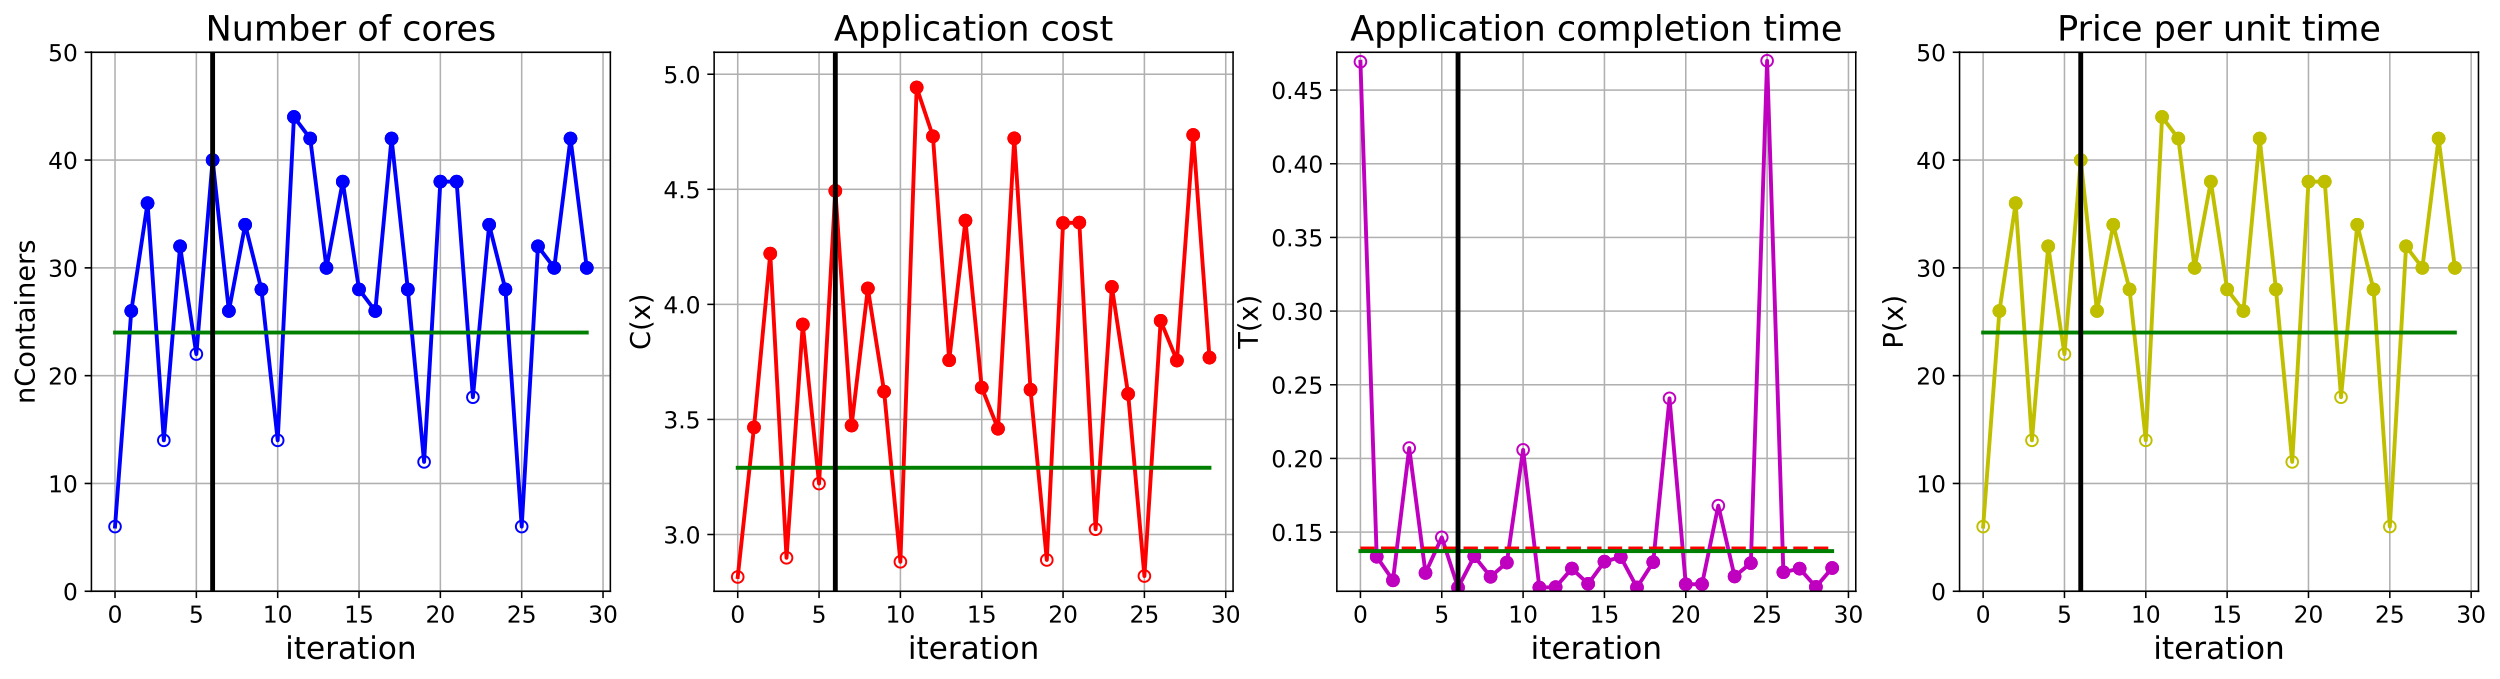 <?xml version="1.0" encoding="utf-8" standalone="no"?>
<!DOCTYPE svg PUBLIC "-//W3C//DTD SVG 1.1//EN"
  "http://www.w3.org/Graphics/SVG/1.1/DTD/svg11.dtd">
<!-- Created with matplotlib (https://matplotlib.org/) -->
<svg height="349.376pt" version="1.1" viewBox="0 0 1285.69 349.376" width="1285.69pt" xmlns="http://www.w3.org/2000/svg" xmlns:xlink="http://www.w3.org/1999/xlink">
 <defs>
  <style type="text/css">
*{stroke-linecap:butt;stroke-linejoin:round;}
  </style>
 </defs>
 <g id="figure_1">
  <g id="patch_1">
   <path d="M 0 349.376 
L 1285.69 349.376 
L 1285.69 0 
L 0 0 
z
" style="fill:#ffffff;"/>
  </g>
  <g id="axes_1">
   <g id="patch_2">
    <path d="M 47.019 304.077 
L 313.889 304.077 
L 313.889 26.877 
L 47.019 26.877 
z
" style="fill:#ffffff;"/>
   </g>
   <g id="matplotlib.axis_1">
    <g id="xtick_1">
     <g id="line2d_1">
      <path clip-path="url(#p0dd23fd920)" d="M 59.15 304.077 
L 59.15 26.877 
" style="fill:none;stroke:#b0b0b0;stroke-linecap:square;stroke-width:0.8;"/>
     </g>
     <g id="line2d_2">
      <defs>
       <path d="M 0 0 
L 0 3.5 
" id="m795c8526c1" style="stroke:#000000;stroke-width:0.8;"/>
      </defs>
      <g>
       <use style="stroke:#000000;stroke-width:0.8;" x="59.15" xlink:href="#m795c8526c1" y="304.077"/>
      </g>
     </g>
     <g id="text_1">
      <!-- 0 -->
      <defs>
       <path d="M 31.781 66.406 
Q 24.172 66.406 20.328 58.906 
Q 16.5 51.422 16.5 36.375 
Q 16.5 21.391 20.328 13.891 
Q 24.172 6.391 31.781 6.391 
Q 39.453 6.391 43.281 13.891 
Q 47.125 21.391 47.125 36.375 
Q 47.125 51.422 43.281 58.906 
Q 39.453 66.406 31.781 66.406 
z
M 31.781 74.219 
Q 44.047 74.219 50.516 64.516 
Q 56.984 54.828 56.984 36.375 
Q 56.984 17.969 50.516 8.266 
Q 44.047 -1.422 31.781 -1.422 
Q 19.531 -1.422 13.062 8.266 
Q 6.594 17.969 6.594 36.375 
Q 6.594 54.828 13.062 64.516 
Q 19.531 74.219 31.781 74.219 
z
" id="DejaVuSans-48"/>
      </defs>
      <g transform="translate(55.332 320.195)scale(0.12 -0.12)">
       <use xlink:href="#DejaVuSans-48"/>
      </g>
     </g>
    </g>
    <g id="xtick_2">
     <g id="line2d_3">
      <path clip-path="url(#p0dd23fd920)" d="M 100.979 304.077 
L 100.979 26.877 
" style="fill:none;stroke:#b0b0b0;stroke-linecap:square;stroke-width:0.8;"/>
     </g>
     <g id="line2d_4">
      <g>
       <use style="stroke:#000000;stroke-width:0.8;" x="100.979" xlink:href="#m795c8526c1" y="304.077"/>
      </g>
     </g>
     <g id="text_2">
      <!-- 5 -->
      <defs>
       <path d="M 10.797 72.906 
L 49.516 72.906 
L 49.516 64.594 
L 19.828 64.594 
L 19.828 46.734 
Q 21.969 47.469 24.109 47.828 
Q 26.266 48.188 28.422 48.188 
Q 40.625 48.188 47.75 41.5 
Q 54.891 34.812 54.891 23.391 
Q 54.891 11.625 47.562 5.094 
Q 40.234 -1.422 26.906 -1.422 
Q 22.312 -1.422 17.547 -0.641 
Q 12.797 0.141 7.719 1.703 
L 7.719 11.625 
Q 12.109 9.234 16.797 8.062 
Q 21.484 6.891 26.703 6.891 
Q 35.156 6.891 40.078 11.328 
Q 45.016 15.766 45.016 23.391 
Q 45.016 31 40.078 35.438 
Q 35.156 39.891 26.703 39.891 
Q 22.75 39.891 18.812 39.016 
Q 14.891 38.141 10.797 36.281 
z
" id="DejaVuSans-53"/>
      </defs>
      <g transform="translate(97.161 320.195)scale(0.12 -0.12)">
       <use xlink:href="#DejaVuSans-53"/>
      </g>
     </g>
    </g>
    <g id="xtick_3">
     <g id="line2d_5">
      <path clip-path="url(#p0dd23fd920)" d="M 142.808 304.077 
L 142.808 26.877 
" style="fill:none;stroke:#b0b0b0;stroke-linecap:square;stroke-width:0.8;"/>
     </g>
     <g id="line2d_6">
      <g>
       <use style="stroke:#000000;stroke-width:0.8;" x="142.808" xlink:href="#m795c8526c1" y="304.077"/>
      </g>
     </g>
     <g id="text_3">
      <!-- 10 -->
      <defs>
       <path d="M 12.406 8.297 
L 28.516 8.297 
L 28.516 63.922 
L 10.984 60.406 
L 10.984 69.391 
L 28.422 72.906 
L 38.281 72.906 
L 38.281 8.297 
L 54.391 8.297 
L 54.391 0 
L 12.406 0 
z
" id="DejaVuSans-49"/>
      </defs>
      <g transform="translate(135.173 320.195)scale(0.12 -0.12)">
       <use xlink:href="#DejaVuSans-49"/>
       <use x="63.623" xlink:href="#DejaVuSans-48"/>
      </g>
     </g>
    </g>
    <g id="xtick_4">
     <g id="line2d_7">
      <path clip-path="url(#p0dd23fd920)" d="M 184.637 304.077 
L 184.637 26.877 
" style="fill:none;stroke:#b0b0b0;stroke-linecap:square;stroke-width:0.8;"/>
     </g>
     <g id="line2d_8">
      <g>
       <use style="stroke:#000000;stroke-width:0.8;" x="184.637" xlink:href="#m795c8526c1" y="304.077"/>
      </g>
     </g>
     <g id="text_4">
      <!-- 15 -->
      <g transform="translate(177.002 320.195)scale(0.12 -0.12)">
       <use xlink:href="#DejaVuSans-49"/>
       <use x="63.623" xlink:href="#DejaVuSans-53"/>
      </g>
     </g>
    </g>
    <g id="xtick_5">
     <g id="line2d_9">
      <path clip-path="url(#p0dd23fd920)" d="M 226.466 304.077 
L 226.466 26.877 
" style="fill:none;stroke:#b0b0b0;stroke-linecap:square;stroke-width:0.8;"/>
     </g>
     <g id="line2d_10">
      <g>
       <use style="stroke:#000000;stroke-width:0.8;" x="226.466" xlink:href="#m795c8526c1" y="304.077"/>
      </g>
     </g>
     <g id="text_5">
      <!-- 20 -->
      <defs>
       <path d="M 19.188 8.297 
L 53.609 8.297 
L 53.609 0 
L 7.328 0 
L 7.328 8.297 
Q 12.938 14.109 22.625 23.891 
Q 32.328 33.688 34.812 36.531 
Q 39.547 41.844 41.422 45.531 
Q 43.312 49.219 43.312 52.781 
Q 43.312 58.594 39.234 62.25 
Q 35.156 65.922 28.609 65.922 
Q 23.969 65.922 18.812 64.312 
Q 13.672 62.703 7.812 59.422 
L 7.812 69.391 
Q 13.766 71.781 18.938 73 
Q 24.125 74.219 28.422 74.219 
Q 39.75 74.219 46.484 68.547 
Q 53.219 62.891 53.219 53.422 
Q 53.219 48.922 51.531 44.891 
Q 49.859 40.875 45.406 35.406 
Q 44.188 33.984 37.641 27.219 
Q 31.109 20.453 19.188 8.297 
z
" id="DejaVuSans-50"/>
      </defs>
      <g transform="translate(218.831 320.195)scale(0.12 -0.12)">
       <use xlink:href="#DejaVuSans-50"/>
       <use x="63.623" xlink:href="#DejaVuSans-48"/>
      </g>
     </g>
    </g>
    <g id="xtick_6">
     <g id="line2d_11">
      <path clip-path="url(#p0dd23fd920)" d="M 268.295 304.077 
L 268.295 26.877 
" style="fill:none;stroke:#b0b0b0;stroke-linecap:square;stroke-width:0.8;"/>
     </g>
     <g id="line2d_12">
      <g>
       <use style="stroke:#000000;stroke-width:0.8;" x="268.295" xlink:href="#m795c8526c1" y="304.077"/>
      </g>
     </g>
     <g id="text_6">
      <!-- 25 -->
      <g transform="translate(260.66 320.195)scale(0.12 -0.12)">
       <use xlink:href="#DejaVuSans-50"/>
       <use x="63.623" xlink:href="#DejaVuSans-53"/>
      </g>
     </g>
    </g>
    <g id="xtick_7">
     <g id="line2d_13">
      <path clip-path="url(#p0dd23fd920)" d="M 310.124 304.077 
L 310.124 26.877 
" style="fill:none;stroke:#b0b0b0;stroke-linecap:square;stroke-width:0.8;"/>
     </g>
     <g id="line2d_14">
      <g>
       <use style="stroke:#000000;stroke-width:0.8;" x="310.124" xlink:href="#m795c8526c1" y="304.077"/>
      </g>
     </g>
     <g id="text_7">
      <!-- 30 -->
      <defs>
       <path d="M 40.578 39.312 
Q 47.656 37.797 51.625 33 
Q 55.609 28.219 55.609 21.188 
Q 55.609 10.406 48.188 4.484 
Q 40.766 -1.422 27.094 -1.422 
Q 22.516 -1.422 17.656 -0.516 
Q 12.797 0.391 7.625 2.203 
L 7.625 11.719 
Q 11.719 9.328 16.594 8.109 
Q 21.484 6.891 26.812 6.891 
Q 36.078 6.891 40.938 10.547 
Q 45.797 14.203 45.797 21.188 
Q 45.797 27.641 41.281 31.266 
Q 36.766 34.906 28.719 34.906 
L 20.219 34.906 
L 20.219 43.016 
L 29.109 43.016 
Q 36.375 43.016 40.234 45.922 
Q 44.094 48.828 44.094 54.297 
Q 44.094 59.906 40.109 62.906 
Q 36.141 65.922 28.719 65.922 
Q 24.656 65.922 20.016 65.031 
Q 15.375 64.156 9.812 62.312 
L 9.812 71.094 
Q 15.438 72.656 20.344 73.438 
Q 25.25 74.219 29.594 74.219 
Q 40.828 74.219 47.359 69.109 
Q 53.906 64.016 53.906 55.328 
Q 53.906 49.266 50.438 45.094 
Q 46.969 40.922 40.578 39.312 
z
" id="DejaVuSans-51"/>
      </defs>
      <g transform="translate(302.489 320.195)scale(0.12 -0.12)">
       <use xlink:href="#DejaVuSans-51"/>
       <use x="63.623" xlink:href="#DejaVuSans-48"/>
      </g>
     </g>
    </g>
    <g id="text_8">
     <!-- iteration -->
     <defs>
      <path d="M 9.422 54.688 
L 18.406 54.688 
L 18.406 0 
L 9.422 0 
z
M 9.422 75.984 
L 18.406 75.984 
L 18.406 64.594 
L 9.422 64.594 
z
" id="DejaVuSans-105"/>
      <path d="M 18.312 70.219 
L 18.312 54.688 
L 36.812 54.688 
L 36.812 47.703 
L 18.312 47.703 
L 18.312 18.016 
Q 18.312 11.328 20.141 9.422 
Q 21.969 7.516 27.594 7.516 
L 36.812 7.516 
L 36.812 0 
L 27.594 0 
Q 17.188 0 13.234 3.875 
Q 9.281 7.766 9.281 18.016 
L 9.281 47.703 
L 2.688 47.703 
L 2.688 54.688 
L 9.281 54.688 
L 9.281 70.219 
z
" id="DejaVuSans-116"/>
      <path d="M 56.203 29.594 
L 56.203 25.203 
L 14.891 25.203 
Q 15.484 15.922 20.484 11.062 
Q 25.484 6.203 34.422 6.203 
Q 39.594 6.203 44.453 7.469 
Q 49.312 8.734 54.109 11.281 
L 54.109 2.781 
Q 49.266 0.734 44.188 -0.344 
Q 39.109 -1.422 33.891 -1.422 
Q 20.797 -1.422 13.156 6.188 
Q 5.516 13.812 5.516 26.812 
Q 5.516 40.234 12.766 48.109 
Q 20.016 56 32.328 56 
Q 43.359 56 49.781 48.891 
Q 56.203 41.797 56.203 29.594 
z
M 47.219 32.234 
Q 47.125 39.594 43.094 43.984 
Q 39.062 48.391 32.422 48.391 
Q 24.906 48.391 20.391 44.141 
Q 15.875 39.891 15.188 32.172 
z
" id="DejaVuSans-101"/>
      <path d="M 41.109 46.297 
Q 39.594 47.172 37.812 47.578 
Q 36.031 48 33.891 48 
Q 26.266 48 22.188 43.047 
Q 18.109 38.094 18.109 28.812 
L 18.109 0 
L 9.078 0 
L 9.078 54.688 
L 18.109 54.688 
L 18.109 46.188 
Q 20.953 51.172 25.484 53.578 
Q 30.031 56 36.531 56 
Q 37.453 56 38.578 55.875 
Q 39.703 55.766 41.062 55.516 
z
" id="DejaVuSans-114"/>
      <path d="M 34.281 27.484 
Q 23.391 27.484 19.188 25 
Q 14.984 22.516 14.984 16.5 
Q 14.984 11.719 18.141 8.906 
Q 21.297 6.109 26.703 6.109 
Q 34.188 6.109 38.703 11.406 
Q 43.219 16.703 43.219 25.484 
L 43.219 27.484 
z
M 52.203 31.203 
L 52.203 0 
L 43.219 0 
L 43.219 8.297 
Q 40.141 3.328 35.547 0.953 
Q 30.953 -1.422 24.312 -1.422 
Q 15.922 -1.422 10.953 3.297 
Q 6 8.016 6 15.922 
Q 6 25.141 12.172 29.828 
Q 18.359 34.516 30.609 34.516 
L 43.219 34.516 
L 43.219 35.406 
Q 43.219 41.609 39.141 45 
Q 35.062 48.391 27.688 48.391 
Q 23 48.391 18.547 47.266 
Q 14.109 46.141 10.016 43.891 
L 10.016 52.203 
Q 14.938 54.109 19.578 55.047 
Q 24.219 56 28.609 56 
Q 40.484 56 46.344 49.844 
Q 52.203 43.703 52.203 31.203 
z
" id="DejaVuSans-97"/>
      <path d="M 30.609 48.391 
Q 23.391 48.391 19.188 42.75 
Q 14.984 37.109 14.984 27.297 
Q 14.984 17.484 19.156 11.844 
Q 23.344 6.203 30.609 6.203 
Q 37.797 6.203 41.984 11.859 
Q 46.188 17.531 46.188 27.297 
Q 46.188 37.016 41.984 42.703 
Q 37.797 48.391 30.609 48.391 
z
M 30.609 56 
Q 42.328 56 49.016 48.375 
Q 55.719 40.766 55.719 27.297 
Q 55.719 13.875 49.016 6.219 
Q 42.328 -1.422 30.609 -1.422 
Q 18.844 -1.422 12.172 6.219 
Q 5.516 13.875 5.516 27.297 
Q 5.516 40.766 12.172 48.375 
Q 18.844 56 30.609 56 
z
" id="DejaVuSans-111"/>
      <path d="M 54.891 33.016 
L 54.891 0 
L 45.906 0 
L 45.906 32.719 
Q 45.906 40.484 42.875 44.328 
Q 39.844 48.188 33.797 48.188 
Q 26.516 48.188 22.312 43.547 
Q 18.109 38.922 18.109 30.906 
L 18.109 0 
L 9.078 0 
L 9.078 54.688 
L 18.109 54.688 
L 18.109 46.188 
Q 21.344 51.125 25.703 53.562 
Q 30.078 56 35.797 56 
Q 45.219 56 50.047 50.172 
Q 54.891 44.344 54.891 33.016 
z
" id="DejaVuSans-110"/>
     </defs>
     <g transform="translate(146.658 338.848)scale(0.16 -0.16)">
      <use xlink:href="#DejaVuSans-105"/>
      <use x="27.783" xlink:href="#DejaVuSans-116"/>
      <use x="66.992" xlink:href="#DejaVuSans-101"/>
      <use x="128.516" xlink:href="#DejaVuSans-114"/>
      <use x="169.629" xlink:href="#DejaVuSans-97"/>
      <use x="230.908" xlink:href="#DejaVuSans-116"/>
      <use x="270.117" xlink:href="#DejaVuSans-105"/>
      <use x="297.9" xlink:href="#DejaVuSans-111"/>
      <use x="359.082" xlink:href="#DejaVuSans-110"/>
     </g>
    </g>
   </g>
   <g id="matplotlib.axis_2">
    <g id="ytick_1">
     <g id="line2d_15">
      <path clip-path="url(#p0dd23fd920)" d="M 47.019 304.077 
L 313.889 304.077 
" style="fill:none;stroke:#b0b0b0;stroke-linecap:square;stroke-width:0.8;"/>
     </g>
     <g id="line2d_16">
      <defs>
       <path d="M 0 0 
L -3.5 0 
" id="m9383c46346" style="stroke:#000000;stroke-width:0.8;"/>
      </defs>
      <g>
       <use style="stroke:#000000;stroke-width:0.8;" x="47.019" xlink:href="#m9383c46346" y="304.077"/>
      </g>
     </g>
     <g id="text_9">
      <!-- 0 -->
      <g transform="translate(32.384 308.636)scale(0.12 -0.12)">
       <use xlink:href="#DejaVuSans-48"/>
      </g>
     </g>
    </g>
    <g id="ytick_2">
     <g id="line2d_17">
      <path clip-path="url(#p0dd23fd920)" d="M 47.019 248.637 
L 313.889 248.637 
" style="fill:none;stroke:#b0b0b0;stroke-linecap:square;stroke-width:0.8;"/>
     </g>
     <g id="line2d_18">
      <g>
       <use style="stroke:#000000;stroke-width:0.8;" x="47.019" xlink:href="#m9383c46346" y="248.637"/>
      </g>
     </g>
     <g id="text_10">
      <!-- 10 -->
      <g transform="translate(24.749 253.196)scale(0.12 -0.12)">
       <use xlink:href="#DejaVuSans-49"/>
       <use x="63.623" xlink:href="#DejaVuSans-48"/>
      </g>
     </g>
    </g>
    <g id="ytick_3">
     <g id="line2d_19">
      <path clip-path="url(#p0dd23fd920)" d="M 47.019 193.197 
L 313.889 193.197 
" style="fill:none;stroke:#b0b0b0;stroke-linecap:square;stroke-width:0.8;"/>
     </g>
     <g id="line2d_20">
      <g>
       <use style="stroke:#000000;stroke-width:0.8;" x="47.019" xlink:href="#m9383c46346" y="193.197"/>
      </g>
     </g>
     <g id="text_11">
      <!-- 20 -->
      <g transform="translate(24.749 197.756)scale(0.12 -0.12)">
       <use xlink:href="#DejaVuSans-50"/>
       <use x="63.623" xlink:href="#DejaVuSans-48"/>
      </g>
     </g>
    </g>
    <g id="ytick_4">
     <g id="line2d_21">
      <path clip-path="url(#p0dd23fd920)" d="M 47.019 137.757 
L 313.889 137.757 
" style="fill:none;stroke:#b0b0b0;stroke-linecap:square;stroke-width:0.8;"/>
     </g>
     <g id="line2d_22">
      <g>
       <use style="stroke:#000000;stroke-width:0.8;" x="47.019" xlink:href="#m9383c46346" y="137.757"/>
      </g>
     </g>
     <g id="text_12">
      <!-- 30 -->
      <g transform="translate(24.749 142.316)scale(0.12 -0.12)">
       <use xlink:href="#DejaVuSans-51"/>
       <use x="63.623" xlink:href="#DejaVuSans-48"/>
      </g>
     </g>
    </g>
    <g id="ytick_5">
     <g id="line2d_23">
      <path clip-path="url(#p0dd23fd920)" d="M 47.019 82.317 
L 313.889 82.317 
" style="fill:none;stroke:#b0b0b0;stroke-linecap:square;stroke-width:0.8;"/>
     </g>
     <g id="line2d_24">
      <g>
       <use style="stroke:#000000;stroke-width:0.8;" x="47.019" xlink:href="#m9383c46346" y="82.317"/>
      </g>
     </g>
     <g id="text_13">
      <!-- 40 -->
      <defs>
       <path d="M 37.797 64.312 
L 12.891 25.391 
L 37.797 25.391 
z
M 35.203 72.906 
L 47.609 72.906 
L 47.609 25.391 
L 58.016 25.391 
L 58.016 17.188 
L 47.609 17.188 
L 47.609 0 
L 37.797 0 
L 37.797 17.188 
L 4.891 17.188 
L 4.891 26.703 
z
" id="DejaVuSans-52"/>
      </defs>
      <g transform="translate(24.749 86.876)scale(0.12 -0.12)">
       <use xlink:href="#DejaVuSans-52"/>
       <use x="63.623" xlink:href="#DejaVuSans-48"/>
      </g>
     </g>
    </g>
    <g id="ytick_6">
     <g id="line2d_25">
      <path clip-path="url(#p0dd23fd920)" d="M 47.019 26.877 
L 313.889 26.877 
" style="fill:none;stroke:#b0b0b0;stroke-linecap:square;stroke-width:0.8;"/>
     </g>
     <g id="line2d_26">
      <g>
       <use style="stroke:#000000;stroke-width:0.8;" x="47.019" xlink:href="#m9383c46346" y="26.877"/>
      </g>
     </g>
     <g id="text_14">
      <!-- 50 -->
      <g transform="translate(24.749 31.436)scale(0.12 -0.12)">
       <use xlink:href="#DejaVuSans-53"/>
       <use x="63.623" xlink:href="#DejaVuSans-48"/>
      </g>
     </g>
    </g>
    <g id="text_15">
     <!-- nContainers -->
     <defs>
      <path d="M 64.406 67.281 
L 64.406 56.891 
Q 59.422 61.531 53.781 63.812 
Q 48.141 66.109 41.797 66.109 
Q 29.297 66.109 22.656 58.469 
Q 16.016 50.828 16.016 36.375 
Q 16.016 21.969 22.656 14.328 
Q 29.297 6.688 41.797 6.688 
Q 48.141 6.688 53.781 8.984 
Q 59.422 11.281 64.406 15.922 
L 64.406 5.609 
Q 59.234 2.094 53.438 0.328 
Q 47.656 -1.422 41.219 -1.422 
Q 24.656 -1.422 15.125 8.703 
Q 5.609 18.844 5.609 36.375 
Q 5.609 53.953 15.125 64.078 
Q 24.656 74.219 41.219 74.219 
Q 47.75 74.219 53.531 72.484 
Q 59.328 70.75 64.406 67.281 
z
" id="DejaVuSans-67"/>
      <path d="M 44.281 53.078 
L 44.281 44.578 
Q 40.484 46.531 36.375 47.5 
Q 32.281 48.484 27.875 48.484 
Q 21.188 48.484 17.844 46.438 
Q 14.5 44.391 14.5 40.281 
Q 14.5 37.156 16.891 35.375 
Q 19.281 33.594 26.516 31.984 
L 29.594 31.297 
Q 39.156 29.25 43.188 25.516 
Q 47.219 21.781 47.219 15.094 
Q 47.219 7.469 41.188 3.016 
Q 35.156 -1.422 24.609 -1.422 
Q 20.219 -1.422 15.453 -0.562 
Q 10.688 0.297 5.422 2 
L 5.422 11.281 
Q 10.406 8.688 15.234 7.391 
Q 20.062 6.109 24.812 6.109 
Q 31.156 6.109 34.562 8.281 
Q 37.984 10.453 37.984 14.406 
Q 37.984 18.062 35.516 20.016 
Q 33.062 21.969 24.703 23.781 
L 21.578 24.516 
Q 13.234 26.266 9.516 29.906 
Q 5.812 33.547 5.812 39.891 
Q 5.812 47.609 11.281 51.797 
Q 16.75 56 26.812 56 
Q 31.781 56 36.172 55.266 
Q 40.578 54.547 44.281 53.078 
z
" id="DejaVuSans-115"/>
     </defs>
     <g transform="translate(17.838 207.767)rotate(-90)scale(0.14 -0.14)">
      <use xlink:href="#DejaVuSans-110"/>
      <use x="63.379" xlink:href="#DejaVuSans-67"/>
      <use x="133.203" xlink:href="#DejaVuSans-111"/>
      <use x="194.385" xlink:href="#DejaVuSans-110"/>
      <use x="257.764" xlink:href="#DejaVuSans-116"/>
      <use x="296.973" xlink:href="#DejaVuSans-97"/>
      <use x="358.252" xlink:href="#DejaVuSans-105"/>
      <use x="386.035" xlink:href="#DejaVuSans-110"/>
      <use x="449.414" xlink:href="#DejaVuSans-101"/>
      <use x="510.938" xlink:href="#DejaVuSans-114"/>
      <use x="552.051" xlink:href="#DejaVuSans-115"/>
     </g>
    </g>
   </g>
   <g id="line2d_27">
    <path clip-path="url(#p0dd23fd920)" d="M 59.15 270.813 
L 67.516 159.933 
L 75.881 104.493 
L 84.247 226.461 
L 92.613 126.669 
L 100.979 182.109 
L 109.345 82.317 
L 117.711 159.933 
L 126.076 115.581 
L 134.442 148.845 
L 142.808 226.461 
L 151.174 60.141 
L 159.54 71.229 
L 167.905 137.757 
L 176.271 93.405 
L 184.637 148.845 
L 193.003 159.933 
L 201.369 71.229 
L 209.735 148.845 
L 218.1 237.549 
L 226.466 93.405 
L 234.832 93.405 
L 243.198 204.285 
L 251.564 115.581 
L 259.929 148.845 
L 268.295 270.813 
L 276.661 126.669 
L 285.027 137.757 
L 293.393 71.229 
L 301.759 137.757 
" style="fill:none;stroke:#0000ff;stroke-linecap:square;stroke-width:2;"/>
    <defs>
     <path d="M 0 3 
C 0.796 3 1.559 2.684 2.121 2.121 
C 2.684 1.559 3 0.796 3 0 
C 3 -0.796 2.684 -1.559 2.121 -2.121 
C 1.559 -2.684 0.796 -3 0 -3 
C -0.796 -3 -1.559 -2.684 -2.121 -2.121 
C -2.684 -1.559 -3 -0.796 -3 0 
C -3 0.796 -2.684 1.559 -2.121 2.121 
C -1.559 2.684 -0.796 3 0 3 
z
" id="m8d70fc5acc" style="stroke:#0000ff;"/>
    </defs>
    <g clip-path="url(#p0dd23fd920)">
     <use style="fill-opacity:0;stroke:#0000ff;" x="59.15" xlink:href="#m8d70fc5acc" y="270.813"/>
     <use style="fill-opacity:0;stroke:#0000ff;" x="67.516" xlink:href="#m8d70fc5acc" y="159.933"/>
     <use style="fill-opacity:0;stroke:#0000ff;" x="75.881" xlink:href="#m8d70fc5acc" y="104.493"/>
     <use style="fill-opacity:0;stroke:#0000ff;" x="84.247" xlink:href="#m8d70fc5acc" y="226.461"/>
     <use style="fill-opacity:0;stroke:#0000ff;" x="92.613" xlink:href="#m8d70fc5acc" y="126.669"/>
     <use style="fill-opacity:0;stroke:#0000ff;" x="100.979" xlink:href="#m8d70fc5acc" y="182.109"/>
     <use style="fill-opacity:0;stroke:#0000ff;" x="109.345" xlink:href="#m8d70fc5acc" y="82.317"/>
     <use style="fill-opacity:0;stroke:#0000ff;" x="117.711" xlink:href="#m8d70fc5acc" y="159.933"/>
     <use style="fill-opacity:0;stroke:#0000ff;" x="126.076" xlink:href="#m8d70fc5acc" y="115.581"/>
     <use style="fill-opacity:0;stroke:#0000ff;" x="134.442" xlink:href="#m8d70fc5acc" y="148.845"/>
     <use style="fill-opacity:0;stroke:#0000ff;" x="142.808" xlink:href="#m8d70fc5acc" y="226.461"/>
     <use style="fill-opacity:0;stroke:#0000ff;" x="151.174" xlink:href="#m8d70fc5acc" y="60.141"/>
     <use style="fill-opacity:0;stroke:#0000ff;" x="159.54" xlink:href="#m8d70fc5acc" y="71.229"/>
     <use style="fill-opacity:0;stroke:#0000ff;" x="167.905" xlink:href="#m8d70fc5acc" y="137.757"/>
     <use style="fill-opacity:0;stroke:#0000ff;" x="176.271" xlink:href="#m8d70fc5acc" y="93.405"/>
     <use style="fill-opacity:0;stroke:#0000ff;" x="184.637" xlink:href="#m8d70fc5acc" y="148.845"/>
     <use style="fill-opacity:0;stroke:#0000ff;" x="193.003" xlink:href="#m8d70fc5acc" y="159.933"/>
     <use style="fill-opacity:0;stroke:#0000ff;" x="201.369" xlink:href="#m8d70fc5acc" y="71.229"/>
     <use style="fill-opacity:0;stroke:#0000ff;" x="209.735" xlink:href="#m8d70fc5acc" y="148.845"/>
     <use style="fill-opacity:0;stroke:#0000ff;" x="218.1" xlink:href="#m8d70fc5acc" y="237.549"/>
     <use style="fill-opacity:0;stroke:#0000ff;" x="226.466" xlink:href="#m8d70fc5acc" y="93.405"/>
     <use style="fill-opacity:0;stroke:#0000ff;" x="234.832" xlink:href="#m8d70fc5acc" y="93.405"/>
     <use style="fill-opacity:0;stroke:#0000ff;" x="243.198" xlink:href="#m8d70fc5acc" y="204.285"/>
     <use style="fill-opacity:0;stroke:#0000ff;" x="251.564" xlink:href="#m8d70fc5acc" y="115.581"/>
     <use style="fill-opacity:0;stroke:#0000ff;" x="259.929" xlink:href="#m8d70fc5acc" y="148.845"/>
     <use style="fill-opacity:0;stroke:#0000ff;" x="268.295" xlink:href="#m8d70fc5acc" y="270.813"/>
     <use style="fill-opacity:0;stroke:#0000ff;" x="276.661" xlink:href="#m8d70fc5acc" y="126.669"/>
     <use style="fill-opacity:0;stroke:#0000ff;" x="285.027" xlink:href="#m8d70fc5acc" y="137.757"/>
     <use style="fill-opacity:0;stroke:#0000ff;" x="293.393" xlink:href="#m8d70fc5acc" y="71.229"/>
     <use style="fill-opacity:0;stroke:#0000ff;" x="301.759" xlink:href="#m8d70fc5acc" y="137.757"/>
    </g>
   </g>
   <g id="line2d_28">
    <defs>
     <path d="M 0 3 
C 0.796 3 1.559 2.684 2.121 2.121 
C 2.684 1.559 3 0.796 3 0 
C 3 -0.796 2.684 -1.559 2.121 -2.121 
C 1.559 -2.684 0.796 -3 0 -3 
C -0.796 -3 -1.559 -2.684 -2.121 -2.121 
C -2.684 -1.559 -3 -0.796 -3 0 
C -3 0.796 -2.684 1.559 -2.121 2.121 
C -1.559 2.684 -0.796 3 0 3 
z
" id="m1ef5ce4350" style="stroke:#0000ff;"/>
    </defs>
    <g clip-path="url(#p0dd23fd920)">
     <use style="fill:#0000ff;stroke:#0000ff;" x="67.516" xlink:href="#m1ef5ce4350" y="159.933"/>
    </g>
   </g>
   <g id="line2d_29">
    <g clip-path="url(#p0dd23fd920)">
     <use style="fill:#0000ff;stroke:#0000ff;" x="75.881" xlink:href="#m1ef5ce4350" y="104.493"/>
    </g>
   </g>
   <g id="line2d_30">
    <g clip-path="url(#p0dd23fd920)">
     <use style="fill:#0000ff;stroke:#0000ff;" x="92.613" xlink:href="#m1ef5ce4350" y="126.669"/>
    </g>
   </g>
   <g id="line2d_31">
    <g clip-path="url(#p0dd23fd920)">
     <use style="fill:#0000ff;stroke:#0000ff;" x="109.345" xlink:href="#m1ef5ce4350" y="82.317"/>
    </g>
   </g>
   <g id="line2d_32">
    <g clip-path="url(#p0dd23fd920)">
     <use style="fill:#0000ff;stroke:#0000ff;" x="117.711" xlink:href="#m1ef5ce4350" y="159.933"/>
    </g>
   </g>
   <g id="line2d_33">
    <g clip-path="url(#p0dd23fd920)">
     <use style="fill:#0000ff;stroke:#0000ff;" x="126.076" xlink:href="#m1ef5ce4350" y="115.581"/>
    </g>
   </g>
   <g id="line2d_34">
    <g clip-path="url(#p0dd23fd920)">
     <use style="fill:#0000ff;stroke:#0000ff;" x="134.442" xlink:href="#m1ef5ce4350" y="148.845"/>
    </g>
   </g>
   <g id="line2d_35">
    <g clip-path="url(#p0dd23fd920)">
     <use style="fill:#0000ff;stroke:#0000ff;" x="151.174" xlink:href="#m1ef5ce4350" y="60.141"/>
    </g>
   </g>
   <g id="line2d_36">
    <g clip-path="url(#p0dd23fd920)">
     <use style="fill:#0000ff;stroke:#0000ff;" x="159.54" xlink:href="#m1ef5ce4350" y="71.229"/>
    </g>
   </g>
   <g id="line2d_37">
    <g clip-path="url(#p0dd23fd920)">
     <use style="fill:#0000ff;stroke:#0000ff;" x="167.905" xlink:href="#m1ef5ce4350" y="137.757"/>
    </g>
   </g>
   <g id="line2d_38">
    <g clip-path="url(#p0dd23fd920)">
     <use style="fill:#0000ff;stroke:#0000ff;" x="176.271" xlink:href="#m1ef5ce4350" y="93.405"/>
    </g>
   </g>
   <g id="line2d_39">
    <g clip-path="url(#p0dd23fd920)">
     <use style="fill:#0000ff;stroke:#0000ff;" x="184.637" xlink:href="#m1ef5ce4350" y="148.845"/>
    </g>
   </g>
   <g id="line2d_40">
    <g clip-path="url(#p0dd23fd920)">
     <use style="fill:#0000ff;stroke:#0000ff;" x="193.003" xlink:href="#m1ef5ce4350" y="159.933"/>
    </g>
   </g>
   <g id="line2d_41">
    <g clip-path="url(#p0dd23fd920)">
     <use style="fill:#0000ff;stroke:#0000ff;" x="201.369" xlink:href="#m1ef5ce4350" y="71.229"/>
    </g>
   </g>
   <g id="line2d_42">
    <g clip-path="url(#p0dd23fd920)">
     <use style="fill:#0000ff;stroke:#0000ff;" x="209.735" xlink:href="#m1ef5ce4350" y="148.845"/>
    </g>
   </g>
   <g id="line2d_43">
    <g clip-path="url(#p0dd23fd920)">
     <use style="fill:#0000ff;stroke:#0000ff;" x="226.466" xlink:href="#m1ef5ce4350" y="93.405"/>
    </g>
   </g>
   <g id="line2d_44">
    <g clip-path="url(#p0dd23fd920)">
     <use style="fill:#0000ff;stroke:#0000ff;" x="234.832" xlink:href="#m1ef5ce4350" y="93.405"/>
    </g>
   </g>
   <g id="line2d_45">
    <g clip-path="url(#p0dd23fd920)">
     <use style="fill:#0000ff;stroke:#0000ff;" x="251.564" xlink:href="#m1ef5ce4350" y="115.581"/>
    </g>
   </g>
   <g id="line2d_46">
    <g clip-path="url(#p0dd23fd920)">
     <use style="fill:#0000ff;stroke:#0000ff;" x="259.929" xlink:href="#m1ef5ce4350" y="148.845"/>
    </g>
   </g>
   <g id="line2d_47">
    <g clip-path="url(#p0dd23fd920)">
     <use style="fill:#0000ff;stroke:#0000ff;" x="276.661" xlink:href="#m1ef5ce4350" y="126.669"/>
    </g>
   </g>
   <g id="line2d_48">
    <g clip-path="url(#p0dd23fd920)">
     <use style="fill:#0000ff;stroke:#0000ff;" x="285.027" xlink:href="#m1ef5ce4350" y="137.757"/>
    </g>
   </g>
   <g id="line2d_49">
    <g clip-path="url(#p0dd23fd920)">
     <use style="fill:#0000ff;stroke:#0000ff;" x="293.393" xlink:href="#m1ef5ce4350" y="71.229"/>
    </g>
   </g>
   <g id="line2d_50">
    <g clip-path="url(#p0dd23fd920)">
     <use style="fill:#0000ff;stroke:#0000ff;" x="301.759" xlink:href="#m1ef5ce4350" y="137.757"/>
    </g>
   </g>
   <g id="line2d_51">
    <path clip-path="url(#p0dd23fd920)" d="M 59.15 171.021 
L 67.516 171.021 
L 75.881 171.021 
L 84.247 171.021 
L 92.613 171.021 
L 100.979 171.021 
L 109.345 171.021 
L 117.711 171.021 
L 126.076 171.021 
L 134.442 171.021 
L 142.808 171.021 
L 151.174 171.021 
L 159.54 171.021 
L 167.905 171.021 
L 176.271 171.021 
L 184.637 171.021 
L 193.003 171.021 
L 201.369 171.021 
L 209.735 171.021 
L 218.1 171.021 
L 226.466 171.021 
L 234.832 171.021 
L 243.198 171.021 
L 251.564 171.021 
L 259.929 171.021 
L 268.295 171.021 
L 276.661 171.021 
L 285.027 171.021 
L 293.393 171.021 
L 301.759 171.021 
" style="fill:none;stroke:#008000;stroke-linecap:square;stroke-width:2;"/>
   </g>
   <g id="line2d_52">
    <path clip-path="url(#p0dd23fd920)" d="M 109.345 304.077 
L 109.345 26.877 
" style="fill:none;stroke:#000000;stroke-linecap:square;stroke-width:2.5;"/>
   </g>
   <g id="patch_3">
    <path d="M 47.019 304.077 
L 47.019 26.877 
" style="fill:none;stroke:#000000;stroke-linecap:square;stroke-linejoin:miter;stroke-width:0.8;"/>
   </g>
   <g id="patch_4">
    <path d="M 313.889 304.077 
L 313.889 26.877 
" style="fill:none;stroke:#000000;stroke-linecap:square;stroke-linejoin:miter;stroke-width:0.8;"/>
   </g>
   <g id="patch_5">
    <path d="M 47.019 304.077 
L 313.889 304.077 
" style="fill:none;stroke:#000000;stroke-linecap:square;stroke-linejoin:miter;stroke-width:0.8;"/>
   </g>
   <g id="patch_6">
    <path d="M 47.019 26.877 
L 313.889 26.877 
" style="fill:none;stroke:#000000;stroke-linecap:square;stroke-linejoin:miter;stroke-width:0.8;"/>
   </g>
   <g id="text_16">
    <!-- Number of cores -->
    <defs>
     <path d="M 9.812 72.906 
L 23.094 72.906 
L 55.422 11.922 
L 55.422 72.906 
L 64.984 72.906 
L 64.984 0 
L 51.703 0 
L 19.391 60.984 
L 19.391 0 
L 9.812 0 
z
" id="DejaVuSans-78"/>
     <path d="M 8.5 21.578 
L 8.5 54.688 
L 17.484 54.688 
L 17.484 21.922 
Q 17.484 14.156 20.5 10.266 
Q 23.531 6.391 29.594 6.391 
Q 36.859 6.391 41.078 11.031 
Q 45.312 15.672 45.312 23.688 
L 45.312 54.688 
L 54.297 54.688 
L 54.297 0 
L 45.312 0 
L 45.312 8.406 
Q 42.047 3.422 37.719 1 
Q 33.406 -1.422 27.688 -1.422 
Q 18.266 -1.422 13.375 4.438 
Q 8.5 10.297 8.5 21.578 
z
M 31.109 56 
z
" id="DejaVuSans-117"/>
     <path d="M 52 44.188 
Q 55.375 50.25 60.062 53.125 
Q 64.75 56 71.094 56 
Q 79.641 56 84.281 50.016 
Q 88.922 44.047 88.922 33.016 
L 88.922 0 
L 79.891 0 
L 79.891 32.719 
Q 79.891 40.578 77.094 44.375 
Q 74.312 48.188 68.609 48.188 
Q 61.625 48.188 57.562 43.547 
Q 53.516 38.922 53.516 30.906 
L 53.516 0 
L 44.484 0 
L 44.484 32.719 
Q 44.484 40.625 41.703 44.406 
Q 38.922 48.188 33.109 48.188 
Q 26.219 48.188 22.156 43.531 
Q 18.109 38.875 18.109 30.906 
L 18.109 0 
L 9.078 0 
L 9.078 54.688 
L 18.109 54.688 
L 18.109 46.188 
Q 21.188 51.219 25.484 53.609 
Q 29.781 56 35.688 56 
Q 41.656 56 45.828 52.969 
Q 50 49.953 52 44.188 
z
" id="DejaVuSans-109"/>
     <path d="M 48.688 27.297 
Q 48.688 37.203 44.609 42.844 
Q 40.531 48.484 33.406 48.484 
Q 26.266 48.484 22.188 42.844 
Q 18.109 37.203 18.109 27.297 
Q 18.109 17.391 22.188 11.75 
Q 26.266 6.109 33.406 6.109 
Q 40.531 6.109 44.609 11.75 
Q 48.688 17.391 48.688 27.297 
z
M 18.109 46.391 
Q 20.953 51.266 25.266 53.625 
Q 29.594 56 35.594 56 
Q 45.562 56 51.781 48.094 
Q 58.016 40.188 58.016 27.297 
Q 58.016 14.406 51.781 6.484 
Q 45.562 -1.422 35.594 -1.422 
Q 29.594 -1.422 25.266 0.953 
Q 20.953 3.328 18.109 8.203 
L 18.109 0 
L 9.078 0 
L 9.078 75.984 
L 18.109 75.984 
z
" id="DejaVuSans-98"/>
     <path id="DejaVuSans-32"/>
     <path d="M 37.109 75.984 
L 37.109 68.5 
L 28.516 68.5 
Q 23.688 68.5 21.797 66.547 
Q 19.922 64.594 19.922 59.516 
L 19.922 54.688 
L 34.719 54.688 
L 34.719 47.703 
L 19.922 47.703 
L 19.922 0 
L 10.891 0 
L 10.891 47.703 
L 2.297 47.703 
L 2.297 54.688 
L 10.891 54.688 
L 10.891 58.5 
Q 10.891 67.625 15.141 71.797 
Q 19.391 75.984 28.609 75.984 
z
" id="DejaVuSans-102"/>
     <path d="M 48.781 52.594 
L 48.781 44.188 
Q 44.969 46.297 41.141 47.344 
Q 37.312 48.391 33.406 48.391 
Q 24.656 48.391 19.812 42.844 
Q 14.984 37.312 14.984 27.297 
Q 14.984 17.281 19.812 11.734 
Q 24.656 6.203 33.406 6.203 
Q 37.312 6.203 41.141 7.25 
Q 44.969 8.297 48.781 10.406 
L 48.781 2.094 
Q 45.016 0.344 40.984 -0.531 
Q 36.969 -1.422 32.422 -1.422 
Q 20.062 -1.422 12.781 6.344 
Q 5.516 14.109 5.516 27.297 
Q 5.516 40.672 12.859 48.328 
Q 20.219 56 33.016 56 
Q 37.156 56 41.109 55.141 
Q 45.062 54.297 48.781 52.594 
z
" id="DejaVuSans-99"/>
    </defs>
    <g transform="translate(105.725 20.877)scale(0.18 -0.18)">
     <use xlink:href="#DejaVuSans-78"/>
     <use x="74.805" xlink:href="#DejaVuSans-117"/>
     <use x="138.184" xlink:href="#DejaVuSans-109"/>
     <use x="235.596" xlink:href="#DejaVuSans-98"/>
     <use x="299.072" xlink:href="#DejaVuSans-101"/>
     <use x="360.596" xlink:href="#DejaVuSans-114"/>
     <use x="401.709" xlink:href="#DejaVuSans-32"/>
     <use x="433.496" xlink:href="#DejaVuSans-111"/>
     <use x="494.678" xlink:href="#DejaVuSans-102"/>
     <use x="529.883" xlink:href="#DejaVuSans-32"/>
     <use x="561.67" xlink:href="#DejaVuSans-99"/>
     <use x="616.65" xlink:href="#DejaVuSans-111"/>
     <use x="677.832" xlink:href="#DejaVuSans-114"/>
     <use x="716.695" xlink:href="#DejaVuSans-101"/>
     <use x="778.219" xlink:href="#DejaVuSans-115"/>
    </g>
   </g>
  </g>
  <g id="axes_2">
   <g id="patch_7">
    <path d="M 367.263 304.077 
L 634.132 304.077 
L 634.132 26.877 
L 367.263 26.877 
z
" style="fill:#ffffff;"/>
   </g>
   <g id="matplotlib.axis_3">
    <g id="xtick_8">
     <g id="line2d_53">
      <path clip-path="url(#p15035fc38f)" d="M 379.393 304.077 
L 379.393 26.877 
" style="fill:none;stroke:#b0b0b0;stroke-linecap:square;stroke-width:0.8;"/>
     </g>
     <g id="line2d_54">
      <g>
       <use style="stroke:#000000;stroke-width:0.8;" x="379.393" xlink:href="#m795c8526c1" y="304.077"/>
      </g>
     </g>
     <g id="text_17">
      <!-- 0 -->
      <g transform="translate(375.576 320.195)scale(0.12 -0.12)">
       <use xlink:href="#DejaVuSans-48"/>
      </g>
     </g>
    </g>
    <g id="xtick_9">
     <g id="line2d_55">
      <path clip-path="url(#p15035fc38f)" d="M 421.222 304.077 
L 421.222 26.877 
" style="fill:none;stroke:#b0b0b0;stroke-linecap:square;stroke-width:0.8;"/>
     </g>
     <g id="line2d_56">
      <g>
       <use style="stroke:#000000;stroke-width:0.8;" x="421.222" xlink:href="#m795c8526c1" y="304.077"/>
      </g>
     </g>
     <g id="text_18">
      <!-- 5 -->
      <g transform="translate(417.405 320.195)scale(0.12 -0.12)">
       <use xlink:href="#DejaVuSans-53"/>
      </g>
     </g>
    </g>
    <g id="xtick_10">
     <g id="line2d_57">
      <path clip-path="url(#p15035fc38f)" d="M 463.051 304.077 
L 463.051 26.877 
" style="fill:none;stroke:#b0b0b0;stroke-linecap:square;stroke-width:0.8;"/>
     </g>
     <g id="line2d_58">
      <g>
       <use style="stroke:#000000;stroke-width:0.8;" x="463.051" xlink:href="#m795c8526c1" y="304.077"/>
      </g>
     </g>
     <g id="text_19">
      <!-- 10 -->
      <g transform="translate(455.416 320.195)scale(0.12 -0.12)">
       <use xlink:href="#DejaVuSans-49"/>
       <use x="63.623" xlink:href="#DejaVuSans-48"/>
      </g>
     </g>
    </g>
    <g id="xtick_11">
     <g id="line2d_59">
      <path clip-path="url(#p15035fc38f)" d="M 504.881 304.077 
L 504.881 26.877 
" style="fill:none;stroke:#b0b0b0;stroke-linecap:square;stroke-width:0.8;"/>
     </g>
     <g id="line2d_60">
      <g>
       <use style="stroke:#000000;stroke-width:0.8;" x="504.881" xlink:href="#m795c8526c1" y="304.077"/>
      </g>
     </g>
     <g id="text_20">
      <!-- 15 -->
      <g transform="translate(497.246 320.195)scale(0.12 -0.12)">
       <use xlink:href="#DejaVuSans-49"/>
       <use x="63.623" xlink:href="#DejaVuSans-53"/>
      </g>
     </g>
    </g>
    <g id="xtick_12">
     <g id="line2d_61">
      <path clip-path="url(#p15035fc38f)" d="M 546.71 304.077 
L 546.71 26.877 
" style="fill:none;stroke:#b0b0b0;stroke-linecap:square;stroke-width:0.8;"/>
     </g>
     <g id="line2d_62">
      <g>
       <use style="stroke:#000000;stroke-width:0.8;" x="546.71" xlink:href="#m795c8526c1" y="304.077"/>
      </g>
     </g>
     <g id="text_21">
      <!-- 20 -->
      <g transform="translate(539.075 320.195)scale(0.12 -0.12)">
       <use xlink:href="#DejaVuSans-50"/>
       <use x="63.623" xlink:href="#DejaVuSans-48"/>
      </g>
     </g>
    </g>
    <g id="xtick_13">
     <g id="line2d_63">
      <path clip-path="url(#p15035fc38f)" d="M 588.539 304.077 
L 588.539 26.877 
" style="fill:none;stroke:#b0b0b0;stroke-linecap:square;stroke-width:0.8;"/>
     </g>
     <g id="line2d_64">
      <g>
       <use style="stroke:#000000;stroke-width:0.8;" x="588.539" xlink:href="#m795c8526c1" y="304.077"/>
      </g>
     </g>
     <g id="text_22">
      <!-- 25 -->
      <g transform="translate(580.904 320.195)scale(0.12 -0.12)">
       <use xlink:href="#DejaVuSans-50"/>
       <use x="63.623" xlink:href="#DejaVuSans-53"/>
      </g>
     </g>
    </g>
    <g id="xtick_14">
     <g id="line2d_65">
      <path clip-path="url(#p15035fc38f)" d="M 630.368 304.077 
L 630.368 26.877 
" style="fill:none;stroke:#b0b0b0;stroke-linecap:square;stroke-width:0.8;"/>
     </g>
     <g id="line2d_66">
      <g>
       <use style="stroke:#000000;stroke-width:0.8;" x="630.368" xlink:href="#m795c8526c1" y="304.077"/>
      </g>
     </g>
     <g id="text_23">
      <!-- 30 -->
      <g transform="translate(622.733 320.195)scale(0.12 -0.12)">
       <use xlink:href="#DejaVuSans-51"/>
       <use x="63.623" xlink:href="#DejaVuSans-48"/>
      </g>
     </g>
    </g>
    <g id="text_24">
     <!-- iteration -->
     <g transform="translate(466.901 338.848)scale(0.16 -0.16)">
      <use xlink:href="#DejaVuSans-105"/>
      <use x="27.783" xlink:href="#DejaVuSans-116"/>
      <use x="66.992" xlink:href="#DejaVuSans-101"/>
      <use x="128.516" xlink:href="#DejaVuSans-114"/>
      <use x="169.629" xlink:href="#DejaVuSans-97"/>
      <use x="230.908" xlink:href="#DejaVuSans-116"/>
      <use x="270.117" xlink:href="#DejaVuSans-105"/>
      <use x="297.9" xlink:href="#DejaVuSans-111"/>
      <use x="359.082" xlink:href="#DejaVuSans-110"/>
     </g>
    </g>
   </g>
   <g id="matplotlib.axis_4">
    <g id="ytick_7">
     <g id="line2d_67">
      <path clip-path="url(#p15035fc38f)" d="M 367.263 274.891 
L 634.132 274.891 
" style="fill:none;stroke:#b0b0b0;stroke-linecap:square;stroke-width:0.8;"/>
     </g>
     <g id="line2d_68">
      <g>
       <use style="stroke:#000000;stroke-width:0.8;" x="367.263" xlink:href="#m9383c46346" y="274.891"/>
      </g>
     </g>
     <g id="text_25">
      <!-- 3.0 -->
      <defs>
       <path d="M 10.688 12.406 
L 21 12.406 
L 21 0 
L 10.688 0 
z
" id="DejaVuSans-46"/>
      </defs>
      <g transform="translate(341.179 279.45)scale(0.12 -0.12)">
       <use xlink:href="#DejaVuSans-51"/>
       <use x="63.623" xlink:href="#DejaVuSans-46"/>
       <use x="95.41" xlink:href="#DejaVuSans-48"/>
      </g>
     </g>
    </g>
    <g id="ytick_8">
     <g id="line2d_69">
      <path clip-path="url(#p15035fc38f)" d="M 367.263 215.715 
L 634.132 215.715 
" style="fill:none;stroke:#b0b0b0;stroke-linecap:square;stroke-width:0.8;"/>
     </g>
     <g id="line2d_70">
      <g>
       <use style="stroke:#000000;stroke-width:0.8;" x="367.263" xlink:href="#m9383c46346" y="215.715"/>
      </g>
     </g>
     <g id="text_26">
      <!-- 3.5 -->
      <g transform="translate(341.179 220.274)scale(0.12 -0.12)">
       <use xlink:href="#DejaVuSans-51"/>
       <use x="63.623" xlink:href="#DejaVuSans-46"/>
       <use x="95.41" xlink:href="#DejaVuSans-53"/>
      </g>
     </g>
    </g>
    <g id="ytick_9">
     <g id="line2d_71">
      <path clip-path="url(#p15035fc38f)" d="M 367.263 156.539 
L 634.132 156.539 
" style="fill:none;stroke:#b0b0b0;stroke-linecap:square;stroke-width:0.8;"/>
     </g>
     <g id="line2d_72">
      <g>
       <use style="stroke:#000000;stroke-width:0.8;" x="367.263" xlink:href="#m9383c46346" y="156.539"/>
      </g>
     </g>
     <g id="text_27">
      <!-- 4.0 -->
      <g transform="translate(341.179 161.098)scale(0.12 -0.12)">
       <use xlink:href="#DejaVuSans-52"/>
       <use x="63.623" xlink:href="#DejaVuSans-46"/>
       <use x="95.41" xlink:href="#DejaVuSans-48"/>
      </g>
     </g>
    </g>
    <g id="ytick_10">
     <g id="line2d_73">
      <path clip-path="url(#p15035fc38f)" d="M 367.263 97.363 
L 634.132 97.363 
" style="fill:none;stroke:#b0b0b0;stroke-linecap:square;stroke-width:0.8;"/>
     </g>
     <g id="line2d_74">
      <g>
       <use style="stroke:#000000;stroke-width:0.8;" x="367.263" xlink:href="#m9383c46346" y="97.363"/>
      </g>
     </g>
     <g id="text_28">
      <!-- 4.5 -->
      <g transform="translate(341.179 101.922)scale(0.12 -0.12)">
       <use xlink:href="#DejaVuSans-52"/>
       <use x="63.623" xlink:href="#DejaVuSans-46"/>
       <use x="95.41" xlink:href="#DejaVuSans-53"/>
      </g>
     </g>
    </g>
    <g id="ytick_11">
     <g id="line2d_75">
      <path clip-path="url(#p15035fc38f)" d="M 367.263 38.187 
L 634.132 38.187 
" style="fill:none;stroke:#b0b0b0;stroke-linecap:square;stroke-width:0.8;"/>
     </g>
     <g id="line2d_76">
      <g>
       <use style="stroke:#000000;stroke-width:0.8;" x="367.263" xlink:href="#m9383c46346" y="38.187"/>
      </g>
     </g>
     <g id="text_29">
      <!-- 5.0 -->
      <g transform="translate(341.179 42.746)scale(0.12 -0.12)">
       <use xlink:href="#DejaVuSans-53"/>
       <use x="63.623" xlink:href="#DejaVuSans-46"/>
       <use x="95.41" xlink:href="#DejaVuSans-48"/>
      </g>
     </g>
    </g>
    <g id="text_30">
     <!-- C(x) -->
     <defs>
      <path d="M 31 75.875 
Q 24.469 64.656 21.281 53.656 
Q 18.109 42.672 18.109 31.391 
Q 18.109 20.125 21.312 9.062 
Q 24.516 -2 31 -13.188 
L 23.188 -13.188 
Q 15.875 -1.703 12.234 9.375 
Q 8.594 20.453 8.594 31.391 
Q 8.594 42.281 12.203 53.312 
Q 15.828 64.359 23.188 75.875 
z
" id="DejaVuSans-40"/>
      <path d="M 54.891 54.688 
L 35.109 28.078 
L 55.906 0 
L 45.312 0 
L 29.391 21.484 
L 13.484 0 
L 2.875 0 
L 24.125 28.609 
L 4.688 54.688 
L 15.281 54.688 
L 29.781 35.203 
L 44.281 54.688 
z
" id="DejaVuSans-120"/>
      <path d="M 8.016 75.875 
L 15.828 75.875 
Q 23.141 64.359 26.781 53.312 
Q 30.422 42.281 30.422 31.391 
Q 30.422 20.453 26.781 9.375 
Q 23.141 -1.703 15.828 -13.188 
L 8.016 -13.188 
Q 14.5 -2 17.703 9.062 
Q 20.906 20.125 20.906 31.391 
Q 20.906 42.672 17.703 53.656 
Q 14.5 64.656 8.016 75.875 
z
" id="DejaVuSans-41"/>
     </defs>
     <g transform="translate(334.268 179.97)rotate(-90)scale(0.14 -0.14)">
      <use xlink:href="#DejaVuSans-67"/>
      <use x="69.824" xlink:href="#DejaVuSans-40"/>
      <use x="108.838" xlink:href="#DejaVuSans-120"/>
      <use x="168.018" xlink:href="#DejaVuSans-41"/>
     </g>
    </g>
   </g>
   <g id="line2d_77">
    <path clip-path="url(#p15035fc38f)" d="M 379.393 296.734 
L 387.759 219.781 
L 396.125 130.425 
L 404.491 286.863 
L 412.857 166.873 
L 421.222 248.705 
L 429.588 98.146 
L 437.954 218.837 
L 446.32 148.34 
L 454.686 201.403 
L 463.051 288.922 
L 471.417 44.987 
L 479.783 70.107 
L 488.149 185.273 
L 496.515 113.431 
L 504.881 199.335 
L 513.246 220.476 
L 521.612 71.15 
L 529.978 200.403 
L 538.344 287.983 
L 546.71 114.699 
L 555.075 114.476 
L 563.441 272.176 
L 571.807 147.558 
L 580.173 202.583 
L 588.539 296.251 
L 596.905 164.982 
L 605.27 185.41 
L 613.636 69.411 
L 622.002 183.91 
" style="fill:none;stroke:#ff0000;stroke-linecap:square;stroke-width:2;"/>
    <defs>
     <path d="M 0 3 
C 0.796 3 1.559 2.684 2.121 2.121 
C 2.684 1.559 3 0.796 3 0 
C 3 -0.796 2.684 -1.559 2.121 -2.121 
C 1.559 -2.684 0.796 -3 0 -3 
C -0.796 -3 -1.559 -2.684 -2.121 -2.121 
C -2.684 -1.559 -3 -0.796 -3 0 
C -3 0.796 -2.684 1.559 -2.121 2.121 
C -1.559 2.684 -0.796 3 0 3 
z
" id="m48a19c1a97" style="stroke:#ff0000;"/>
    </defs>
    <g clip-path="url(#p15035fc38f)">
     <use style="fill-opacity:0;stroke:#ff0000;" x="379.393" xlink:href="#m48a19c1a97" y="296.734"/>
     <use style="fill-opacity:0;stroke:#ff0000;" x="387.759" xlink:href="#m48a19c1a97" y="219.781"/>
     <use style="fill-opacity:0;stroke:#ff0000;" x="396.125" xlink:href="#m48a19c1a97" y="130.425"/>
     <use style="fill-opacity:0;stroke:#ff0000;" x="404.491" xlink:href="#m48a19c1a97" y="286.863"/>
     <use style="fill-opacity:0;stroke:#ff0000;" x="412.857" xlink:href="#m48a19c1a97" y="166.873"/>
     <use style="fill-opacity:0;stroke:#ff0000;" x="421.222" xlink:href="#m48a19c1a97" y="248.705"/>
     <use style="fill-opacity:0;stroke:#ff0000;" x="429.588" xlink:href="#m48a19c1a97" y="98.146"/>
     <use style="fill-opacity:0;stroke:#ff0000;" x="437.954" xlink:href="#m48a19c1a97" y="218.837"/>
     <use style="fill-opacity:0;stroke:#ff0000;" x="446.32" xlink:href="#m48a19c1a97" y="148.34"/>
     <use style="fill-opacity:0;stroke:#ff0000;" x="454.686" xlink:href="#m48a19c1a97" y="201.403"/>
     <use style="fill-opacity:0;stroke:#ff0000;" x="463.051" xlink:href="#m48a19c1a97" y="288.922"/>
     <use style="fill-opacity:0;stroke:#ff0000;" x="471.417" xlink:href="#m48a19c1a97" y="44.987"/>
     <use style="fill-opacity:0;stroke:#ff0000;" x="479.783" xlink:href="#m48a19c1a97" y="70.107"/>
     <use style="fill-opacity:0;stroke:#ff0000;" x="488.149" xlink:href="#m48a19c1a97" y="185.273"/>
     <use style="fill-opacity:0;stroke:#ff0000;" x="496.515" xlink:href="#m48a19c1a97" y="113.431"/>
     <use style="fill-opacity:0;stroke:#ff0000;" x="504.881" xlink:href="#m48a19c1a97" y="199.335"/>
     <use style="fill-opacity:0;stroke:#ff0000;" x="513.246" xlink:href="#m48a19c1a97" y="220.476"/>
     <use style="fill-opacity:0;stroke:#ff0000;" x="521.612" xlink:href="#m48a19c1a97" y="71.15"/>
     <use style="fill-opacity:0;stroke:#ff0000;" x="529.978" xlink:href="#m48a19c1a97" y="200.403"/>
     <use style="fill-opacity:0;stroke:#ff0000;" x="538.344" xlink:href="#m48a19c1a97" y="287.983"/>
     <use style="fill-opacity:0;stroke:#ff0000;" x="546.71" xlink:href="#m48a19c1a97" y="114.699"/>
     <use style="fill-opacity:0;stroke:#ff0000;" x="555.075" xlink:href="#m48a19c1a97" y="114.476"/>
     <use style="fill-opacity:0;stroke:#ff0000;" x="563.441" xlink:href="#m48a19c1a97" y="272.176"/>
     <use style="fill-opacity:0;stroke:#ff0000;" x="571.807" xlink:href="#m48a19c1a97" y="147.558"/>
     <use style="fill-opacity:0;stroke:#ff0000;" x="580.173" xlink:href="#m48a19c1a97" y="202.583"/>
     <use style="fill-opacity:0;stroke:#ff0000;" x="588.539" xlink:href="#m48a19c1a97" y="296.251"/>
     <use style="fill-opacity:0;stroke:#ff0000;" x="596.905" xlink:href="#m48a19c1a97" y="164.982"/>
     <use style="fill-opacity:0;stroke:#ff0000;" x="605.27" xlink:href="#m48a19c1a97" y="185.41"/>
     <use style="fill-opacity:0;stroke:#ff0000;" x="613.636" xlink:href="#m48a19c1a97" y="69.411"/>
     <use style="fill-opacity:0;stroke:#ff0000;" x="622.002" xlink:href="#m48a19c1a97" y="183.91"/>
    </g>
   </g>
   <g id="line2d_78">
    <defs>
     <path d="M 0 3 
C 0.796 3 1.559 2.684 2.121 2.121 
C 2.684 1.559 3 0.796 3 0 
C 3 -0.796 2.684 -1.559 2.121 -2.121 
C 1.559 -2.684 0.796 -3 0 -3 
C -0.796 -3 -1.559 -2.684 -2.121 -2.121 
C -2.684 -1.559 -3 -0.796 -3 0 
C -3 0.796 -2.684 1.559 -2.121 2.121 
C -1.559 2.684 -0.796 3 0 3 
z
" id="mb1cfd75319" style="stroke:#ff0000;"/>
    </defs>
    <g clip-path="url(#p15035fc38f)">
     <use style="fill:#ff0000;stroke:#ff0000;" x="387.759" xlink:href="#mb1cfd75319" y="219.781"/>
    </g>
   </g>
   <g id="line2d_79">
    <g clip-path="url(#p15035fc38f)">
     <use style="fill:#ff0000;stroke:#ff0000;" x="396.125" xlink:href="#mb1cfd75319" y="130.425"/>
    </g>
   </g>
   <g id="line2d_80">
    <g clip-path="url(#p15035fc38f)">
     <use style="fill:#ff0000;stroke:#ff0000;" x="412.857" xlink:href="#mb1cfd75319" y="166.873"/>
    </g>
   </g>
   <g id="line2d_81">
    <g clip-path="url(#p15035fc38f)">
     <use style="fill:#ff0000;stroke:#ff0000;" x="429.588" xlink:href="#mb1cfd75319" y="98.146"/>
    </g>
   </g>
   <g id="line2d_82">
    <g clip-path="url(#p15035fc38f)">
     <use style="fill:#ff0000;stroke:#ff0000;" x="437.954" xlink:href="#mb1cfd75319" y="218.837"/>
    </g>
   </g>
   <g id="line2d_83">
    <g clip-path="url(#p15035fc38f)">
     <use style="fill:#ff0000;stroke:#ff0000;" x="446.32" xlink:href="#mb1cfd75319" y="148.34"/>
    </g>
   </g>
   <g id="line2d_84">
    <g clip-path="url(#p15035fc38f)">
     <use style="fill:#ff0000;stroke:#ff0000;" x="454.686" xlink:href="#mb1cfd75319" y="201.403"/>
    </g>
   </g>
   <g id="line2d_85">
    <g clip-path="url(#p15035fc38f)">
     <use style="fill:#ff0000;stroke:#ff0000;" x="471.417" xlink:href="#mb1cfd75319" y="44.987"/>
    </g>
   </g>
   <g id="line2d_86">
    <g clip-path="url(#p15035fc38f)">
     <use style="fill:#ff0000;stroke:#ff0000;" x="479.783" xlink:href="#mb1cfd75319" y="70.107"/>
    </g>
   </g>
   <g id="line2d_87">
    <g clip-path="url(#p15035fc38f)">
     <use style="fill:#ff0000;stroke:#ff0000;" x="488.149" xlink:href="#mb1cfd75319" y="185.273"/>
    </g>
   </g>
   <g id="line2d_88">
    <g clip-path="url(#p15035fc38f)">
     <use style="fill:#ff0000;stroke:#ff0000;" x="496.515" xlink:href="#mb1cfd75319" y="113.431"/>
    </g>
   </g>
   <g id="line2d_89">
    <g clip-path="url(#p15035fc38f)">
     <use style="fill:#ff0000;stroke:#ff0000;" x="504.881" xlink:href="#mb1cfd75319" y="199.335"/>
    </g>
   </g>
   <g id="line2d_90">
    <g clip-path="url(#p15035fc38f)">
     <use style="fill:#ff0000;stroke:#ff0000;" x="513.246" xlink:href="#mb1cfd75319" y="220.476"/>
    </g>
   </g>
   <g id="line2d_91">
    <g clip-path="url(#p15035fc38f)">
     <use style="fill:#ff0000;stroke:#ff0000;" x="521.612" xlink:href="#mb1cfd75319" y="71.15"/>
    </g>
   </g>
   <g id="line2d_92">
    <g clip-path="url(#p15035fc38f)">
     <use style="fill:#ff0000;stroke:#ff0000;" x="529.978" xlink:href="#mb1cfd75319" y="200.403"/>
    </g>
   </g>
   <g id="line2d_93">
    <g clip-path="url(#p15035fc38f)">
     <use style="fill:#ff0000;stroke:#ff0000;" x="546.71" xlink:href="#mb1cfd75319" y="114.699"/>
    </g>
   </g>
   <g id="line2d_94">
    <g clip-path="url(#p15035fc38f)">
     <use style="fill:#ff0000;stroke:#ff0000;" x="555.075" xlink:href="#mb1cfd75319" y="114.476"/>
    </g>
   </g>
   <g id="line2d_95">
    <g clip-path="url(#p15035fc38f)">
     <use style="fill:#ff0000;stroke:#ff0000;" x="571.807" xlink:href="#mb1cfd75319" y="147.558"/>
    </g>
   </g>
   <g id="line2d_96">
    <g clip-path="url(#p15035fc38f)">
     <use style="fill:#ff0000;stroke:#ff0000;" x="580.173" xlink:href="#mb1cfd75319" y="202.583"/>
    </g>
   </g>
   <g id="line2d_97">
    <g clip-path="url(#p15035fc38f)">
     <use style="fill:#ff0000;stroke:#ff0000;" x="596.905" xlink:href="#mb1cfd75319" y="164.982"/>
    </g>
   </g>
   <g id="line2d_98">
    <g clip-path="url(#p15035fc38f)">
     <use style="fill:#ff0000;stroke:#ff0000;" x="605.27" xlink:href="#mb1cfd75319" y="185.41"/>
    </g>
   </g>
   <g id="line2d_99">
    <g clip-path="url(#p15035fc38f)">
     <use style="fill:#ff0000;stroke:#ff0000;" x="613.636" xlink:href="#mb1cfd75319" y="69.411"/>
    </g>
   </g>
   <g id="line2d_100">
    <g clip-path="url(#p15035fc38f)">
     <use style="fill:#ff0000;stroke:#ff0000;" x="622.002" xlink:href="#mb1cfd75319" y="183.91"/>
    </g>
   </g>
   <g id="line2d_101">
    <path clip-path="url(#p15035fc38f)" d="M 379.393 240.56 
L 387.759 240.56 
L 396.125 240.56 
L 404.491 240.56 
L 412.857 240.56 
L 421.222 240.56 
L 429.588 240.56 
L 437.954 240.56 
L 446.32 240.56 
L 454.686 240.56 
L 463.051 240.56 
L 471.417 240.56 
L 479.783 240.56 
L 488.149 240.56 
L 496.515 240.56 
L 504.881 240.56 
L 513.246 240.56 
L 521.612 240.56 
L 529.978 240.56 
L 538.344 240.56 
L 546.71 240.56 
L 555.075 240.56 
L 563.441 240.56 
L 571.807 240.56 
L 580.173 240.56 
L 588.539 240.56 
L 596.905 240.56 
L 605.27 240.56 
L 613.636 240.56 
L 622.002 240.56 
" style="fill:none;stroke:#008000;stroke-linecap:square;stroke-width:2;"/>
   </g>
   <g id="line2d_102">
    <path clip-path="url(#p15035fc38f)" d="M 429.588 304.077 
L 429.588 26.877 
" style="fill:none;stroke:#000000;stroke-linecap:square;stroke-width:2.5;"/>
   </g>
   <g id="patch_8">
    <path d="M 367.263 304.077 
L 367.263 26.877 
" style="fill:none;stroke:#000000;stroke-linecap:square;stroke-linejoin:miter;stroke-width:0.8;"/>
   </g>
   <g id="patch_9">
    <path d="M 634.132 304.077 
L 634.132 26.877 
" style="fill:none;stroke:#000000;stroke-linecap:square;stroke-linejoin:miter;stroke-width:0.8;"/>
   </g>
   <g id="patch_10">
    <path d="M 367.263 304.077 
L 634.132 304.077 
" style="fill:none;stroke:#000000;stroke-linecap:square;stroke-linejoin:miter;stroke-width:0.8;"/>
   </g>
   <g id="patch_11">
    <path d="M 367.263 26.877 
L 634.132 26.877 
" style="fill:none;stroke:#000000;stroke-linecap:square;stroke-linejoin:miter;stroke-width:0.8;"/>
   </g>
   <g id="text_31">
    <!-- Application cost -->
    <defs>
     <path d="M 34.188 63.188 
L 20.797 26.906 
L 47.609 26.906 
z
M 28.609 72.906 
L 39.797 72.906 
L 67.578 0 
L 57.328 0 
L 50.688 18.703 
L 17.828 18.703 
L 11.188 0 
L 0.781 0 
z
" id="DejaVuSans-65"/>
     <path d="M 18.109 8.203 
L 18.109 -20.797 
L 9.078 -20.797 
L 9.078 54.688 
L 18.109 54.688 
L 18.109 46.391 
Q 20.953 51.266 25.266 53.625 
Q 29.594 56 35.594 56 
Q 45.562 56 51.781 48.094 
Q 58.016 40.188 58.016 27.297 
Q 58.016 14.406 51.781 6.484 
Q 45.562 -1.422 35.594 -1.422 
Q 29.594 -1.422 25.266 0.953 
Q 20.953 3.328 18.109 8.203 
z
M 48.688 27.297 
Q 48.688 37.203 44.609 42.844 
Q 40.531 48.484 33.406 48.484 
Q 26.266 48.484 22.188 42.844 
Q 18.109 37.203 18.109 27.297 
Q 18.109 17.391 22.188 11.75 
Q 26.266 6.109 33.406 6.109 
Q 40.531 6.109 44.609 11.75 
Q 48.688 17.391 48.688 27.297 
z
" id="DejaVuSans-112"/>
     <path d="M 9.422 75.984 
L 18.406 75.984 
L 18.406 0 
L 9.422 0 
z
" id="DejaVuSans-108"/>
    </defs>
    <g transform="translate(428.878 20.877)scale(0.18 -0.18)">
     <use xlink:href="#DejaVuSans-65"/>
     <use x="68.408" xlink:href="#DejaVuSans-112"/>
     <use x="131.885" xlink:href="#DejaVuSans-112"/>
     <use x="195.361" xlink:href="#DejaVuSans-108"/>
     <use x="223.145" xlink:href="#DejaVuSans-105"/>
     <use x="250.928" xlink:href="#DejaVuSans-99"/>
     <use x="305.908" xlink:href="#DejaVuSans-97"/>
     <use x="367.188" xlink:href="#DejaVuSans-116"/>
     <use x="406.396" xlink:href="#DejaVuSans-105"/>
     <use x="434.18" xlink:href="#DejaVuSans-111"/>
     <use x="495.361" xlink:href="#DejaVuSans-110"/>
     <use x="558.74" xlink:href="#DejaVuSans-32"/>
     <use x="590.527" xlink:href="#DejaVuSans-99"/>
     <use x="645.508" xlink:href="#DejaVuSans-111"/>
     <use x="706.689" xlink:href="#DejaVuSans-115"/>
     <use x="758.789" xlink:href="#DejaVuSans-116"/>
    </g>
   </g>
  </g>
  <g id="axes_3">
   <g id="patch_12">
    <path d="M 687.506 304.077 
L 954.376 304.077 
L 954.376 26.877 
L 687.506 26.877 
z
" style="fill:#ffffff;"/>
   </g>
   <g id="matplotlib.axis_5">
    <g id="xtick_15">
     <g id="line2d_103">
      <path clip-path="url(#pce33394876)" d="M 699.637 304.077 
L 699.637 26.877 
" style="fill:none;stroke:#b0b0b0;stroke-linecap:square;stroke-width:0.8;"/>
     </g>
     <g id="line2d_104">
      <g>
       <use style="stroke:#000000;stroke-width:0.8;" x="699.637" xlink:href="#m795c8526c1" y="304.077"/>
      </g>
     </g>
     <g id="text_32">
      <!-- 0 -->
      <g transform="translate(695.819 320.195)scale(0.12 -0.12)">
       <use xlink:href="#DejaVuSans-48"/>
      </g>
     </g>
    </g>
    <g id="xtick_16">
     <g id="line2d_105">
      <path clip-path="url(#pce33394876)" d="M 741.466 304.077 
L 741.466 26.877 
" style="fill:none;stroke:#b0b0b0;stroke-linecap:square;stroke-width:0.8;"/>
     </g>
     <g id="line2d_106">
      <g>
       <use style="stroke:#000000;stroke-width:0.8;" x="741.466" xlink:href="#m795c8526c1" y="304.077"/>
      </g>
     </g>
     <g id="text_33">
      <!-- 5 -->
      <g transform="translate(737.648 320.195)scale(0.12 -0.12)">
       <use xlink:href="#DejaVuSans-53"/>
      </g>
     </g>
    </g>
    <g id="xtick_17">
     <g id="line2d_107">
      <path clip-path="url(#pce33394876)" d="M 783.295 304.077 
L 783.295 26.877 
" style="fill:none;stroke:#b0b0b0;stroke-linecap:square;stroke-width:0.8;"/>
     </g>
     <g id="line2d_108">
      <g>
       <use style="stroke:#000000;stroke-width:0.8;" x="783.295" xlink:href="#m795c8526c1" y="304.077"/>
      </g>
     </g>
     <g id="text_34">
      <!-- 10 -->
      <g transform="translate(775.66 320.195)scale(0.12 -0.12)">
       <use xlink:href="#DejaVuSans-49"/>
       <use x="63.623" xlink:href="#DejaVuSans-48"/>
      </g>
     </g>
    </g>
    <g id="xtick_18">
     <g id="line2d_109">
      <path clip-path="url(#pce33394876)" d="M 825.124 304.077 
L 825.124 26.877 
" style="fill:none;stroke:#b0b0b0;stroke-linecap:square;stroke-width:0.8;"/>
     </g>
     <g id="line2d_110">
      <g>
       <use style="stroke:#000000;stroke-width:0.8;" x="825.124" xlink:href="#m795c8526c1" y="304.077"/>
      </g>
     </g>
     <g id="text_35">
      <!-- 15 -->
      <g transform="translate(817.489 320.195)scale(0.12 -0.12)">
       <use xlink:href="#DejaVuSans-49"/>
       <use x="63.623" xlink:href="#DejaVuSans-53"/>
      </g>
     </g>
    </g>
    <g id="xtick_19">
     <g id="line2d_111">
      <path clip-path="url(#pce33394876)" d="M 866.953 304.077 
L 866.953 26.877 
" style="fill:none;stroke:#b0b0b0;stroke-linecap:square;stroke-width:0.8;"/>
     </g>
     <g id="line2d_112">
      <g>
       <use style="stroke:#000000;stroke-width:0.8;" x="866.953" xlink:href="#m795c8526c1" y="304.077"/>
      </g>
     </g>
     <g id="text_36">
      <!-- 20 -->
      <g transform="translate(859.318 320.195)scale(0.12 -0.12)">
       <use xlink:href="#DejaVuSans-50"/>
       <use x="63.623" xlink:href="#DejaVuSans-48"/>
      </g>
     </g>
    </g>
    <g id="xtick_20">
     <g id="line2d_113">
      <path clip-path="url(#pce33394876)" d="M 908.782 304.077 
L 908.782 26.877 
" style="fill:none;stroke:#b0b0b0;stroke-linecap:square;stroke-width:0.8;"/>
     </g>
     <g id="line2d_114">
      <g>
       <use style="stroke:#000000;stroke-width:0.8;" x="908.782" xlink:href="#m795c8526c1" y="304.077"/>
      </g>
     </g>
     <g id="text_37">
      <!-- 25 -->
      <g transform="translate(901.147 320.195)scale(0.12 -0.12)">
       <use xlink:href="#DejaVuSans-50"/>
       <use x="63.623" xlink:href="#DejaVuSans-53"/>
      </g>
     </g>
    </g>
    <g id="xtick_21">
     <g id="line2d_115">
      <path clip-path="url(#pce33394876)" d="M 950.611 304.077 
L 950.611 26.877 
" style="fill:none;stroke:#b0b0b0;stroke-linecap:square;stroke-width:0.8;"/>
     </g>
     <g id="line2d_116">
      <g>
       <use style="stroke:#000000;stroke-width:0.8;" x="950.611" xlink:href="#m795c8526c1" y="304.077"/>
      </g>
     </g>
     <g id="text_38">
      <!-- 30 -->
      <g transform="translate(942.976 320.195)scale(0.12 -0.12)">
       <use xlink:href="#DejaVuSans-51"/>
       <use x="63.623" xlink:href="#DejaVuSans-48"/>
      </g>
     </g>
    </g>
    <g id="text_39">
     <!-- iteration -->
     <g transform="translate(787.145 338.848)scale(0.16 -0.16)">
      <use xlink:href="#DejaVuSans-105"/>
      <use x="27.783" xlink:href="#DejaVuSans-116"/>
      <use x="66.992" xlink:href="#DejaVuSans-101"/>
      <use x="128.516" xlink:href="#DejaVuSans-114"/>
      <use x="169.629" xlink:href="#DejaVuSans-97"/>
      <use x="230.908" xlink:href="#DejaVuSans-116"/>
      <use x="270.117" xlink:href="#DejaVuSans-105"/>
      <use x="297.9" xlink:href="#DejaVuSans-111"/>
      <use x="359.082" xlink:href="#DejaVuSans-110"/>
     </g>
    </g>
   </g>
   <g id="matplotlib.axis_6">
    <g id="ytick_12">
     <g id="line2d_117">
      <path clip-path="url(#pce33394876)" d="M 687.506 273.637 
L 954.376 273.637 
" style="fill:none;stroke:#b0b0b0;stroke-linecap:square;stroke-width:0.8;"/>
     </g>
     <g id="line2d_118">
      <g>
       <use style="stroke:#000000;stroke-width:0.8;" x="687.506" xlink:href="#m9383c46346" y="273.637"/>
      </g>
     </g>
     <g id="text_40">
      <!-- 0.15 -->
      <g transform="translate(653.788 278.196)scale(0.12 -0.12)">
       <use xlink:href="#DejaVuSans-48"/>
       <use x="63.623" xlink:href="#DejaVuSans-46"/>
       <use x="95.41" xlink:href="#DejaVuSans-49"/>
       <use x="159.033" xlink:href="#DejaVuSans-53"/>
      </g>
     </g>
    </g>
    <g id="ytick_13">
     <g id="line2d_119">
      <path clip-path="url(#pce33394876)" d="M 687.506 235.754 
L 954.376 235.754 
" style="fill:none;stroke:#b0b0b0;stroke-linecap:square;stroke-width:0.8;"/>
     </g>
     <g id="line2d_120">
      <g>
       <use style="stroke:#000000;stroke-width:0.8;" x="687.506" xlink:href="#m9383c46346" y="235.754"/>
      </g>
     </g>
     <g id="text_41">
      <!-- 0.20 -->
      <g transform="translate(653.788 240.314)scale(0.12 -0.12)">
       <use xlink:href="#DejaVuSans-48"/>
       <use x="63.623" xlink:href="#DejaVuSans-46"/>
       <use x="95.41" xlink:href="#DejaVuSans-50"/>
       <use x="159.033" xlink:href="#DejaVuSans-48"/>
      </g>
     </g>
    </g>
    <g id="ytick_14">
     <g id="line2d_121">
      <path clip-path="url(#pce33394876)" d="M 687.506 197.872 
L 954.376 197.872 
" style="fill:none;stroke:#b0b0b0;stroke-linecap:square;stroke-width:0.8;"/>
     </g>
     <g id="line2d_122">
      <g>
       <use style="stroke:#000000;stroke-width:0.8;" x="687.506" xlink:href="#m9383c46346" y="197.872"/>
      </g>
     </g>
     <g id="text_42">
      <!-- 0.25 -->
      <g transform="translate(653.788 202.431)scale(0.12 -0.12)">
       <use xlink:href="#DejaVuSans-48"/>
       <use x="63.623" xlink:href="#DejaVuSans-46"/>
       <use x="95.41" xlink:href="#DejaVuSans-50"/>
       <use x="159.033" xlink:href="#DejaVuSans-53"/>
      </g>
     </g>
    </g>
    <g id="ytick_15">
     <g id="line2d_123">
      <path clip-path="url(#pce33394876)" d="M 687.506 159.989 
L 954.376 159.989 
" style="fill:none;stroke:#b0b0b0;stroke-linecap:square;stroke-width:0.8;"/>
     </g>
     <g id="line2d_124">
      <g>
       <use style="stroke:#000000;stroke-width:0.8;" x="687.506" xlink:href="#m9383c46346" y="159.989"/>
      </g>
     </g>
     <g id="text_43">
      <!-- 0.30 -->
      <g transform="translate(653.788 164.548)scale(0.12 -0.12)">
       <use xlink:href="#DejaVuSans-48"/>
       <use x="63.623" xlink:href="#DejaVuSans-46"/>
       <use x="95.41" xlink:href="#DejaVuSans-51"/>
       <use x="159.033" xlink:href="#DejaVuSans-48"/>
      </g>
     </g>
    </g>
    <g id="ytick_16">
     <g id="line2d_125">
      <path clip-path="url(#pce33394876)" d="M 687.506 122.106 
L 954.376 122.106 
" style="fill:none;stroke:#b0b0b0;stroke-linecap:square;stroke-width:0.8;"/>
     </g>
     <g id="line2d_126">
      <g>
       <use style="stroke:#000000;stroke-width:0.8;" x="687.506" xlink:href="#m9383c46346" y="122.106"/>
      </g>
     </g>
     <g id="text_44">
      <!-- 0.35 -->
      <g transform="translate(653.788 126.665)scale(0.12 -0.12)">
       <use xlink:href="#DejaVuSans-48"/>
       <use x="63.623" xlink:href="#DejaVuSans-46"/>
       <use x="95.41" xlink:href="#DejaVuSans-51"/>
       <use x="159.033" xlink:href="#DejaVuSans-53"/>
      </g>
     </g>
    </g>
    <g id="ytick_17">
     <g id="line2d_127">
      <path clip-path="url(#pce33394876)" d="M 687.506 84.223 
L 954.376 84.223 
" style="fill:none;stroke:#b0b0b0;stroke-linecap:square;stroke-width:0.8;"/>
     </g>
     <g id="line2d_128">
      <g>
       <use style="stroke:#000000;stroke-width:0.8;" x="687.506" xlink:href="#m9383c46346" y="84.223"/>
      </g>
     </g>
     <g id="text_45">
      <!-- 0.40 -->
      <g transform="translate(653.788 88.782)scale(0.12 -0.12)">
       <use xlink:href="#DejaVuSans-48"/>
       <use x="63.623" xlink:href="#DejaVuSans-46"/>
       <use x="95.41" xlink:href="#DejaVuSans-52"/>
       <use x="159.033" xlink:href="#DejaVuSans-48"/>
      </g>
     </g>
    </g>
    <g id="ytick_18">
     <g id="line2d_129">
      <path clip-path="url(#pce33394876)" d="M 687.506 46.34 
L 954.376 46.34 
" style="fill:none;stroke:#b0b0b0;stroke-linecap:square;stroke-width:0.8;"/>
     </g>
     <g id="line2d_130">
      <g>
       <use style="stroke:#000000;stroke-width:0.8;" x="687.506" xlink:href="#m9383c46346" y="46.34"/>
      </g>
     </g>
     <g id="text_46">
      <!-- 0.45 -->
      <g transform="translate(653.788 50.899)scale(0.12 -0.12)">
       <use xlink:href="#DejaVuSans-48"/>
       <use x="63.623" xlink:href="#DejaVuSans-46"/>
       <use x="95.41" xlink:href="#DejaVuSans-52"/>
       <use x="159.033" xlink:href="#DejaVuSans-53"/>
      </g>
     </g>
    </g>
    <g id="text_47">
     <!-- T(x) -->
     <defs>
      <path d="M -0.297 72.906 
L 61.375 72.906 
L 61.375 64.594 
L 35.5 64.594 
L 35.5 0 
L 25.594 0 
L 25.594 64.594 
L -0.297 64.594 
z
" id="DejaVuSans-84"/>
     </defs>
     <g transform="translate(646.876 179.358)rotate(-90)scale(0.14 -0.14)">
      <use xlink:href="#DejaVuSans-84"/>
      <use x="61.084" xlink:href="#DejaVuSans-40"/>
      <use x="100.098" xlink:href="#DejaVuSans-120"/>
      <use x="159.277" xlink:href="#DejaVuSans-41"/>
     </g>
    </g>
   </g>
   <g id="line2d_131">
    <path clip-path="url(#pce33394876)" d="M 699.637 31.763 
L 708.003 286.295 
L 716.368 298.458 
L 724.734 230.405 
L 733.1 294.646 
L 741.466 276.349 
L 749.832 302.175 
L 758.197 286.062 
L 766.563 296.606 
L 774.929 289.307 
L 783.295 231.347 
L 791.661 302.178 
L 800.027 301.954 
L 808.392 292.396 
L 816.758 300.27 
L 825.124 288.834 
L 833.49 286.466 
L 841.856 302.113 
L 850.221 289.078 
L 858.587 204.856 
L 866.953 300.484 
L 875.319 300.446 
L 883.685 260.044 
L 892.051 296.459 
L 900.416 289.576 
L 908.782 31.247 
L 917.148 294.268 
L 925.514 292.426 
L 933.88 301.848 
L 942.245 292.106 
" style="fill:none;stroke:#bf00bf;stroke-linecap:square;stroke-width:2;"/>
    <defs>
     <path d="M 0 3 
C 0.796 3 1.559 2.684 2.121 2.121 
C 2.684 1.559 3 0.796 3 0 
C 3 -0.796 2.684 -1.559 2.121 -2.121 
C 1.559 -2.684 0.796 -3 0 -3 
C -0.796 -3 -1.559 -2.684 -2.121 -2.121 
C -2.684 -1.559 -3 -0.796 -3 0 
C -3 0.796 -2.684 1.559 -2.121 2.121 
C -1.559 2.684 -0.796 3 0 3 
z
" id="m17395fed17" style="stroke:#bf00bf;"/>
    </defs>
    <g clip-path="url(#pce33394876)">
     <use style="fill-opacity:0;stroke:#bf00bf;" x="699.637" xlink:href="#m17395fed17" y="31.763"/>
     <use style="fill-opacity:0;stroke:#bf00bf;" x="708.003" xlink:href="#m17395fed17" y="286.295"/>
     <use style="fill-opacity:0;stroke:#bf00bf;" x="716.368" xlink:href="#m17395fed17" y="298.458"/>
     <use style="fill-opacity:0;stroke:#bf00bf;" x="724.734" xlink:href="#m17395fed17" y="230.405"/>
     <use style="fill-opacity:0;stroke:#bf00bf;" x="733.1" xlink:href="#m17395fed17" y="294.646"/>
     <use style="fill-opacity:0;stroke:#bf00bf;" x="741.466" xlink:href="#m17395fed17" y="276.349"/>
     <use style="fill-opacity:0;stroke:#bf00bf;" x="749.832" xlink:href="#m17395fed17" y="302.175"/>
     <use style="fill-opacity:0;stroke:#bf00bf;" x="758.197" xlink:href="#m17395fed17" y="286.062"/>
     <use style="fill-opacity:0;stroke:#bf00bf;" x="766.563" xlink:href="#m17395fed17" y="296.606"/>
     <use style="fill-opacity:0;stroke:#bf00bf;" x="774.929" xlink:href="#m17395fed17" y="289.307"/>
     <use style="fill-opacity:0;stroke:#bf00bf;" x="783.295" xlink:href="#m17395fed17" y="231.347"/>
     <use style="fill-opacity:0;stroke:#bf00bf;" x="791.661" xlink:href="#m17395fed17" y="302.178"/>
     <use style="fill-opacity:0;stroke:#bf00bf;" x="800.027" xlink:href="#m17395fed17" y="301.954"/>
     <use style="fill-opacity:0;stroke:#bf00bf;" x="808.392" xlink:href="#m17395fed17" y="292.396"/>
     <use style="fill-opacity:0;stroke:#bf00bf;" x="816.758" xlink:href="#m17395fed17" y="300.27"/>
     <use style="fill-opacity:0;stroke:#bf00bf;" x="825.124" xlink:href="#m17395fed17" y="288.834"/>
     <use style="fill-opacity:0;stroke:#bf00bf;" x="833.49" xlink:href="#m17395fed17" y="286.466"/>
     <use style="fill-opacity:0;stroke:#bf00bf;" x="841.856" xlink:href="#m17395fed17" y="302.113"/>
     <use style="fill-opacity:0;stroke:#bf00bf;" x="850.221" xlink:href="#m17395fed17" y="289.078"/>
     <use style="fill-opacity:0;stroke:#bf00bf;" x="858.587" xlink:href="#m17395fed17" y="204.856"/>
     <use style="fill-opacity:0;stroke:#bf00bf;" x="866.953" xlink:href="#m17395fed17" y="300.484"/>
     <use style="fill-opacity:0;stroke:#bf00bf;" x="875.319" xlink:href="#m17395fed17" y="300.446"/>
     <use style="fill-opacity:0;stroke:#bf00bf;" x="883.685" xlink:href="#m17395fed17" y="260.044"/>
     <use style="fill-opacity:0;stroke:#bf00bf;" x="892.051" xlink:href="#m17395fed17" y="296.459"/>
     <use style="fill-opacity:0;stroke:#bf00bf;" x="900.416" xlink:href="#m17395fed17" y="289.576"/>
     <use style="fill-opacity:0;stroke:#bf00bf;" x="908.782" xlink:href="#m17395fed17" y="31.247"/>
     <use style="fill-opacity:0;stroke:#bf00bf;" x="917.148" xlink:href="#m17395fed17" y="294.268"/>
     <use style="fill-opacity:0;stroke:#bf00bf;" x="925.514" xlink:href="#m17395fed17" y="292.426"/>
     <use style="fill-opacity:0;stroke:#bf00bf;" x="933.88" xlink:href="#m17395fed17" y="301.848"/>
     <use style="fill-opacity:0;stroke:#bf00bf;" x="942.245" xlink:href="#m17395fed17" y="292.106"/>
    </g>
   </g>
   <g id="line2d_132">
    <defs>
     <path d="M 0 3 
C 0.796 3 1.559 2.684 2.121 2.121 
C 2.684 1.559 3 0.796 3 0 
C 3 -0.796 2.684 -1.559 2.121 -2.121 
C 1.559 -2.684 0.796 -3 0 -3 
C -0.796 -3 -1.559 -2.684 -2.121 -2.121 
C -2.684 -1.559 -3 -0.796 -3 0 
C -3 0.796 -2.684 1.559 -2.121 2.121 
C -1.559 2.684 -0.796 3 0 3 
z
" id="meb34a8f071" style="stroke:#bf00bf;"/>
    </defs>
    <g clip-path="url(#pce33394876)">
     <use style="fill:#bf00bf;stroke:#bf00bf;" x="708.003" xlink:href="#meb34a8f071" y="286.295"/>
    </g>
   </g>
   <g id="line2d_133">
    <g clip-path="url(#pce33394876)">
     <use style="fill:#bf00bf;stroke:#bf00bf;" x="716.368" xlink:href="#meb34a8f071" y="298.458"/>
    </g>
   </g>
   <g id="line2d_134">
    <g clip-path="url(#pce33394876)">
     <use style="fill:#bf00bf;stroke:#bf00bf;" x="733.1" xlink:href="#meb34a8f071" y="294.646"/>
    </g>
   </g>
   <g id="line2d_135">
    <g clip-path="url(#pce33394876)">
     <use style="fill:#bf00bf;stroke:#bf00bf;" x="749.832" xlink:href="#meb34a8f071" y="302.175"/>
    </g>
   </g>
   <g id="line2d_136">
    <g clip-path="url(#pce33394876)">
     <use style="fill:#bf00bf;stroke:#bf00bf;" x="758.197" xlink:href="#meb34a8f071" y="286.062"/>
    </g>
   </g>
   <g id="line2d_137">
    <g clip-path="url(#pce33394876)">
     <use style="fill:#bf00bf;stroke:#bf00bf;" x="766.563" xlink:href="#meb34a8f071" y="296.606"/>
    </g>
   </g>
   <g id="line2d_138">
    <g clip-path="url(#pce33394876)">
     <use style="fill:#bf00bf;stroke:#bf00bf;" x="774.929" xlink:href="#meb34a8f071" y="289.307"/>
    </g>
   </g>
   <g id="line2d_139">
    <g clip-path="url(#pce33394876)">
     <use style="fill:#bf00bf;stroke:#bf00bf;" x="791.661" xlink:href="#meb34a8f071" y="302.178"/>
    </g>
   </g>
   <g id="line2d_140">
    <g clip-path="url(#pce33394876)">
     <use style="fill:#bf00bf;stroke:#bf00bf;" x="800.027" xlink:href="#meb34a8f071" y="301.954"/>
    </g>
   </g>
   <g id="line2d_141">
    <g clip-path="url(#pce33394876)">
     <use style="fill:#bf00bf;stroke:#bf00bf;" x="808.392" xlink:href="#meb34a8f071" y="292.396"/>
    </g>
   </g>
   <g id="line2d_142">
    <g clip-path="url(#pce33394876)">
     <use style="fill:#bf00bf;stroke:#bf00bf;" x="816.758" xlink:href="#meb34a8f071" y="300.27"/>
    </g>
   </g>
   <g id="line2d_143">
    <g clip-path="url(#pce33394876)">
     <use style="fill:#bf00bf;stroke:#bf00bf;" x="825.124" xlink:href="#meb34a8f071" y="288.834"/>
    </g>
   </g>
   <g id="line2d_144">
    <g clip-path="url(#pce33394876)">
     <use style="fill:#bf00bf;stroke:#bf00bf;" x="833.49" xlink:href="#meb34a8f071" y="286.466"/>
    </g>
   </g>
   <g id="line2d_145">
    <g clip-path="url(#pce33394876)">
     <use style="fill:#bf00bf;stroke:#bf00bf;" x="841.856" xlink:href="#meb34a8f071" y="302.113"/>
    </g>
   </g>
   <g id="line2d_146">
    <g clip-path="url(#pce33394876)">
     <use style="fill:#bf00bf;stroke:#bf00bf;" x="850.221" xlink:href="#meb34a8f071" y="289.078"/>
    </g>
   </g>
   <g id="line2d_147">
    <g clip-path="url(#pce33394876)">
     <use style="fill:#bf00bf;stroke:#bf00bf;" x="866.953" xlink:href="#meb34a8f071" y="300.484"/>
    </g>
   </g>
   <g id="line2d_148">
    <g clip-path="url(#pce33394876)">
     <use style="fill:#bf00bf;stroke:#bf00bf;" x="875.319" xlink:href="#meb34a8f071" y="300.446"/>
    </g>
   </g>
   <g id="line2d_149">
    <g clip-path="url(#pce33394876)">
     <use style="fill:#bf00bf;stroke:#bf00bf;" x="892.051" xlink:href="#meb34a8f071" y="296.459"/>
    </g>
   </g>
   <g id="line2d_150">
    <g clip-path="url(#pce33394876)">
     <use style="fill:#bf00bf;stroke:#bf00bf;" x="900.416" xlink:href="#meb34a8f071" y="289.576"/>
    </g>
   </g>
   <g id="line2d_151">
    <g clip-path="url(#pce33394876)">
     <use style="fill:#bf00bf;stroke:#bf00bf;" x="917.148" xlink:href="#meb34a8f071" y="294.268"/>
    </g>
   </g>
   <g id="line2d_152">
    <g clip-path="url(#pce33394876)">
     <use style="fill:#bf00bf;stroke:#bf00bf;" x="925.514" xlink:href="#meb34a8f071" y="292.426"/>
    </g>
   </g>
   <g id="line2d_153">
    <g clip-path="url(#pce33394876)">
     <use style="fill:#bf00bf;stroke:#bf00bf;" x="933.88" xlink:href="#meb34a8f071" y="301.848"/>
    </g>
   </g>
   <g id="line2d_154">
    <g clip-path="url(#pce33394876)">
     <use style="fill:#bf00bf;stroke:#bf00bf;" x="942.245" xlink:href="#meb34a8f071" y="292.106"/>
    </g>
   </g>
   <g id="line2d_155">
    <path clip-path="url(#pce33394876)" d="M 699.637 282.056 
L 708.003 282.056 
L 716.368 282.056 
L 724.734 282.056 
L 733.1 282.056 
L 741.466 282.056 
L 749.832 282.056 
L 758.197 282.056 
L 766.563 282.056 
L 774.929 282.056 
L 783.295 282.056 
L 791.661 282.056 
L 800.027 282.056 
L 808.392 282.056 
L 816.758 282.056 
L 825.124 282.056 
L 833.49 282.056 
L 841.856 282.056 
L 850.221 282.056 
L 858.587 282.056 
L 866.953 282.056 
L 875.319 282.056 
L 883.685 282.056 
L 892.051 282.056 
L 900.416 282.056 
L 908.782 282.056 
L 917.148 282.056 
L 925.514 282.056 
L 933.88 282.056 
L 942.245 282.056 
" style="fill:none;stroke:#ff0000;stroke-dasharray:7.4,3.2;stroke-dashoffset:0;stroke-width:2;"/>
   </g>
   <g id="line2d_156">
    <path clip-path="url(#pce33394876)" d="M 699.637 283.421 
L 708.003 283.421 
L 716.368 283.421 
L 724.734 283.421 
L 733.1 283.421 
L 741.466 283.421 
L 749.832 283.421 
L 758.197 283.421 
L 766.563 283.421 
L 774.929 283.421 
L 783.295 283.421 
L 791.661 283.421 
L 800.027 283.421 
L 808.392 283.421 
L 816.758 283.421 
L 825.124 283.421 
L 833.49 283.421 
L 841.856 283.421 
L 850.221 283.421 
L 858.587 283.421 
L 866.953 283.421 
L 875.319 283.421 
L 883.685 283.421 
L 892.051 283.421 
L 900.416 283.421 
L 908.782 283.421 
L 917.148 283.421 
L 925.514 283.421 
L 933.88 283.421 
L 942.245 283.421 
" style="fill:none;stroke:#008000;stroke-linecap:square;stroke-width:2;"/>
   </g>
   <g id="line2d_157">
    <path clip-path="url(#pce33394876)" d="M 749.832 304.077 
L 749.832 26.877 
" style="fill:none;stroke:#000000;stroke-linecap:square;stroke-width:2.5;"/>
   </g>
   <g id="patch_13">
    <path d="M 687.506 304.077 
L 687.506 26.877 
" style="fill:none;stroke:#000000;stroke-linecap:square;stroke-linejoin:miter;stroke-width:0.8;"/>
   </g>
   <g id="patch_14">
    <path d="M 954.376 304.077 
L 954.376 26.877 
" style="fill:none;stroke:#000000;stroke-linecap:square;stroke-linejoin:miter;stroke-width:0.8;"/>
   </g>
   <g id="patch_15">
    <path d="M 687.506 304.077 
L 954.376 304.077 
" style="fill:none;stroke:#000000;stroke-linecap:square;stroke-linejoin:miter;stroke-width:0.8;"/>
   </g>
   <g id="patch_16">
    <path d="M 687.506 26.877 
L 954.376 26.877 
" style="fill:none;stroke:#000000;stroke-linecap:square;stroke-linejoin:miter;stroke-width:0.8;"/>
   </g>
   <g id="text_48">
    <!-- Application completion time -->
    <g transform="translate(694.387 20.877)scale(0.18 -0.18)">
     <use xlink:href="#DejaVuSans-65"/>
     <use x="68.408" xlink:href="#DejaVuSans-112"/>
     <use x="131.885" xlink:href="#DejaVuSans-112"/>
     <use x="195.361" xlink:href="#DejaVuSans-108"/>
     <use x="223.145" xlink:href="#DejaVuSans-105"/>
     <use x="250.928" xlink:href="#DejaVuSans-99"/>
     <use x="305.908" xlink:href="#DejaVuSans-97"/>
     <use x="367.188" xlink:href="#DejaVuSans-116"/>
     <use x="406.396" xlink:href="#DejaVuSans-105"/>
     <use x="434.18" xlink:href="#DejaVuSans-111"/>
     <use x="495.361" xlink:href="#DejaVuSans-110"/>
     <use x="558.74" xlink:href="#DejaVuSans-32"/>
     <use x="590.527" xlink:href="#DejaVuSans-99"/>
     <use x="645.508" xlink:href="#DejaVuSans-111"/>
     <use x="706.689" xlink:href="#DejaVuSans-109"/>
     <use x="804.102" xlink:href="#DejaVuSans-112"/>
     <use x="867.578" xlink:href="#DejaVuSans-108"/>
     <use x="895.361" xlink:href="#DejaVuSans-101"/>
     <use x="956.885" xlink:href="#DejaVuSans-116"/>
     <use x="996.094" xlink:href="#DejaVuSans-105"/>
     <use x="1023.877" xlink:href="#DejaVuSans-111"/>
     <use x="1085.059" xlink:href="#DejaVuSans-110"/>
     <use x="1148.438" xlink:href="#DejaVuSans-32"/>
     <use x="1180.225" xlink:href="#DejaVuSans-116"/>
     <use x="1219.434" xlink:href="#DejaVuSans-105"/>
     <use x="1247.217" xlink:href="#DejaVuSans-109"/>
     <use x="1344.629" xlink:href="#DejaVuSans-101"/>
    </g>
   </g>
  </g>
  <g id="axes_4">
   <g id="patch_17">
    <path d="M 1007.75 304.077 
L 1274.619 304.077 
L 1274.619 26.877 
L 1007.75 26.877 
z
" style="fill:#ffffff;"/>
   </g>
   <g id="matplotlib.axis_7">
    <g id="xtick_22">
     <g id="line2d_158">
      <path clip-path="url(#p0c1869cc19)" d="M 1019.88 304.077 
L 1019.88 26.877 
" style="fill:none;stroke:#b0b0b0;stroke-linecap:square;stroke-width:0.8;"/>
     </g>
     <g id="line2d_159">
      <g>
       <use style="stroke:#000000;stroke-width:0.8;" x="1019.88" xlink:href="#m795c8526c1" y="304.077"/>
      </g>
     </g>
     <g id="text_49">
      <!-- 0 -->
      <g transform="translate(1016.063 320.195)scale(0.12 -0.12)">
       <use xlink:href="#DejaVuSans-48"/>
      </g>
     </g>
    </g>
    <g id="xtick_23">
     <g id="line2d_160">
      <path clip-path="url(#p0c1869cc19)" d="M 1061.709 304.077 
L 1061.709 26.877 
" style="fill:none;stroke:#b0b0b0;stroke-linecap:square;stroke-width:0.8;"/>
     </g>
     <g id="line2d_161">
      <g>
       <use style="stroke:#000000;stroke-width:0.8;" x="1061.709" xlink:href="#m795c8526c1" y="304.077"/>
      </g>
     </g>
     <g id="text_50">
      <!-- 5 -->
      <g transform="translate(1057.892 320.195)scale(0.12 -0.12)">
       <use xlink:href="#DejaVuSans-53"/>
      </g>
     </g>
    </g>
    <g id="xtick_24">
     <g id="line2d_162">
      <path clip-path="url(#p0c1869cc19)" d="M 1103.538 304.077 
L 1103.538 26.877 
" style="fill:none;stroke:#b0b0b0;stroke-linecap:square;stroke-width:0.8;"/>
     </g>
     <g id="line2d_163">
      <g>
       <use style="stroke:#000000;stroke-width:0.8;" x="1103.538" xlink:href="#m795c8526c1" y="304.077"/>
      </g>
     </g>
     <g id="text_51">
      <!-- 10 -->
      <g transform="translate(1095.903 320.195)scale(0.12 -0.12)">
       <use xlink:href="#DejaVuSans-49"/>
       <use x="63.623" xlink:href="#DejaVuSans-48"/>
      </g>
     </g>
    </g>
    <g id="xtick_25">
     <g id="line2d_164">
      <path clip-path="url(#p0c1869cc19)" d="M 1145.368 304.077 
L 1145.368 26.877 
" style="fill:none;stroke:#b0b0b0;stroke-linecap:square;stroke-width:0.8;"/>
     </g>
     <g id="line2d_165">
      <g>
       <use style="stroke:#000000;stroke-width:0.8;" x="1145.368" xlink:href="#m795c8526c1" y="304.077"/>
      </g>
     </g>
     <g id="text_52">
      <!-- 15 -->
      <g transform="translate(1137.733 320.195)scale(0.12 -0.12)">
       <use xlink:href="#DejaVuSans-49"/>
       <use x="63.623" xlink:href="#DejaVuSans-53"/>
      </g>
     </g>
    </g>
    <g id="xtick_26">
     <g id="line2d_166">
      <path clip-path="url(#p0c1869cc19)" d="M 1187.197 304.077 
L 1187.197 26.877 
" style="fill:none;stroke:#b0b0b0;stroke-linecap:square;stroke-width:0.8;"/>
     </g>
     <g id="line2d_167">
      <g>
       <use style="stroke:#000000;stroke-width:0.8;" x="1187.197" xlink:href="#m795c8526c1" y="304.077"/>
      </g>
     </g>
     <g id="text_53">
      <!-- 20 -->
      <g transform="translate(1179.562 320.195)scale(0.12 -0.12)">
       <use xlink:href="#DejaVuSans-50"/>
       <use x="63.623" xlink:href="#DejaVuSans-48"/>
      </g>
     </g>
    </g>
    <g id="xtick_27">
     <g id="line2d_168">
      <path clip-path="url(#p0c1869cc19)" d="M 1229.026 304.077 
L 1229.026 26.877 
" style="fill:none;stroke:#b0b0b0;stroke-linecap:square;stroke-width:0.8;"/>
     </g>
     <g id="line2d_169">
      <g>
       <use style="stroke:#000000;stroke-width:0.8;" x="1229.026" xlink:href="#m795c8526c1" y="304.077"/>
      </g>
     </g>
     <g id="text_54">
      <!-- 25 -->
      <g transform="translate(1221.391 320.195)scale(0.12 -0.12)">
       <use xlink:href="#DejaVuSans-50"/>
       <use x="63.623" xlink:href="#DejaVuSans-53"/>
      </g>
     </g>
    </g>
    <g id="xtick_28">
     <g id="line2d_170">
      <path clip-path="url(#p0c1869cc19)" d="M 1270.855 304.077 
L 1270.855 26.877 
" style="fill:none;stroke:#b0b0b0;stroke-linecap:square;stroke-width:0.8;"/>
     </g>
     <g id="line2d_171">
      <g>
       <use style="stroke:#000000;stroke-width:0.8;" x="1270.855" xlink:href="#m795c8526c1" y="304.077"/>
      </g>
     </g>
     <g id="text_55">
      <!-- 30 -->
      <g transform="translate(1263.22 320.195)scale(0.12 -0.12)">
       <use xlink:href="#DejaVuSans-51"/>
       <use x="63.623" xlink:href="#DejaVuSans-48"/>
      </g>
     </g>
    </g>
    <g id="text_56">
     <!-- iteration -->
     <g transform="translate(1107.388 338.848)scale(0.16 -0.16)">
      <use xlink:href="#DejaVuSans-105"/>
      <use x="27.783" xlink:href="#DejaVuSans-116"/>
      <use x="66.992" xlink:href="#DejaVuSans-101"/>
      <use x="128.516" xlink:href="#DejaVuSans-114"/>
      <use x="169.629" xlink:href="#DejaVuSans-97"/>
      <use x="230.908" xlink:href="#DejaVuSans-116"/>
      <use x="270.117" xlink:href="#DejaVuSans-105"/>
      <use x="297.9" xlink:href="#DejaVuSans-111"/>
      <use x="359.082" xlink:href="#DejaVuSans-110"/>
     </g>
    </g>
   </g>
   <g id="matplotlib.axis_8">
    <g id="ytick_19">
     <g id="line2d_172">
      <path clip-path="url(#p0c1869cc19)" d="M 1007.75 304.077 
L 1274.619 304.077 
" style="fill:none;stroke:#b0b0b0;stroke-linecap:square;stroke-width:0.8;"/>
     </g>
     <g id="line2d_173">
      <g>
       <use style="stroke:#000000;stroke-width:0.8;" x="1007.75" xlink:href="#m9383c46346" y="304.077"/>
      </g>
     </g>
     <g id="text_57">
      <!-- 0 -->
      <g transform="translate(993.115 308.636)scale(0.12 -0.12)">
       <use xlink:href="#DejaVuSans-48"/>
      </g>
     </g>
    </g>
    <g id="ytick_20">
     <g id="line2d_174">
      <path clip-path="url(#p0c1869cc19)" d="M 1007.75 248.637 
L 1274.619 248.637 
" style="fill:none;stroke:#b0b0b0;stroke-linecap:square;stroke-width:0.8;"/>
     </g>
     <g id="line2d_175">
      <g>
       <use style="stroke:#000000;stroke-width:0.8;" x="1007.75" xlink:href="#m9383c46346" y="248.637"/>
      </g>
     </g>
     <g id="text_58">
      <!-- 10 -->
      <g transform="translate(985.48 253.196)scale(0.12 -0.12)">
       <use xlink:href="#DejaVuSans-49"/>
       <use x="63.623" xlink:href="#DejaVuSans-48"/>
      </g>
     </g>
    </g>
    <g id="ytick_21">
     <g id="line2d_176">
      <path clip-path="url(#p0c1869cc19)" d="M 1007.75 193.197 
L 1274.619 193.197 
" style="fill:none;stroke:#b0b0b0;stroke-linecap:square;stroke-width:0.8;"/>
     </g>
     <g id="line2d_177">
      <g>
       <use style="stroke:#000000;stroke-width:0.8;" x="1007.75" xlink:href="#m9383c46346" y="193.197"/>
      </g>
     </g>
     <g id="text_59">
      <!-- 20 -->
      <g transform="translate(985.48 197.756)scale(0.12 -0.12)">
       <use xlink:href="#DejaVuSans-50"/>
       <use x="63.623" xlink:href="#DejaVuSans-48"/>
      </g>
     </g>
    </g>
    <g id="ytick_22">
     <g id="line2d_178">
      <path clip-path="url(#p0c1869cc19)" d="M 1007.75 137.757 
L 1274.619 137.757 
" style="fill:none;stroke:#b0b0b0;stroke-linecap:square;stroke-width:0.8;"/>
     </g>
     <g id="line2d_179">
      <g>
       <use style="stroke:#000000;stroke-width:0.8;" x="1007.75" xlink:href="#m9383c46346" y="137.757"/>
      </g>
     </g>
     <g id="text_60">
      <!-- 30 -->
      <g transform="translate(985.48 142.316)scale(0.12 -0.12)">
       <use xlink:href="#DejaVuSans-51"/>
       <use x="63.623" xlink:href="#DejaVuSans-48"/>
      </g>
     </g>
    </g>
    <g id="ytick_23">
     <g id="line2d_180">
      <path clip-path="url(#p0c1869cc19)" d="M 1007.75 82.317 
L 1274.619 82.317 
" style="fill:none;stroke:#b0b0b0;stroke-linecap:square;stroke-width:0.8;"/>
     </g>
     <g id="line2d_181">
      <g>
       <use style="stroke:#000000;stroke-width:0.8;" x="1007.75" xlink:href="#m9383c46346" y="82.317"/>
      </g>
     </g>
     <g id="text_61">
      <!-- 40 -->
      <g transform="translate(985.48 86.876)scale(0.12 -0.12)">
       <use xlink:href="#DejaVuSans-52"/>
       <use x="63.623" xlink:href="#DejaVuSans-48"/>
      </g>
     </g>
    </g>
    <g id="ytick_24">
     <g id="line2d_182">
      <path clip-path="url(#p0c1869cc19)" d="M 1007.75 26.877 
L 1274.619 26.877 
" style="fill:none;stroke:#b0b0b0;stroke-linecap:square;stroke-width:0.8;"/>
     </g>
     <g id="line2d_183">
      <g>
       <use style="stroke:#000000;stroke-width:0.8;" x="1007.75" xlink:href="#m9383c46346" y="26.877"/>
      </g>
     </g>
     <g id="text_62">
      <!-- 50 -->
      <g transform="translate(985.48 31.436)scale(0.12 -0.12)">
       <use xlink:href="#DejaVuSans-53"/>
       <use x="63.623" xlink:href="#DejaVuSans-48"/>
      </g>
     </g>
    </g>
    <g id="text_63">
     <!-- P(x) -->
     <defs>
      <path d="M 19.672 64.797 
L 19.672 37.406 
L 32.078 37.406 
Q 38.969 37.406 42.719 40.969 
Q 46.484 44.531 46.484 51.125 
Q 46.484 57.672 42.719 61.234 
Q 38.969 64.797 32.078 64.797 
z
M 9.812 72.906 
L 32.078 72.906 
Q 44.344 72.906 50.609 67.359 
Q 56.891 61.812 56.891 51.125 
Q 56.891 40.328 50.609 34.812 
Q 44.344 29.297 32.078 29.297 
L 19.672 29.297 
L 19.672 0 
L 9.812 0 
z
" id="DejaVuSans-80"/>
     </defs>
     <g transform="translate(978.568 179.303)rotate(-90)scale(0.14 -0.14)">
      <use xlink:href="#DejaVuSans-80"/>
      <use x="60.303" xlink:href="#DejaVuSans-40"/>
      <use x="99.316" xlink:href="#DejaVuSans-120"/>
      <use x="158.496" xlink:href="#DejaVuSans-41"/>
     </g>
    </g>
   </g>
   <g id="line2d_184">
    <path clip-path="url(#p0c1869cc19)" d="M 1019.88 270.813 
L 1028.246 159.933 
L 1036.612 104.493 
L 1044.978 226.461 
L 1053.344 126.669 
L 1061.709 182.109 
L 1070.075 82.317 
L 1078.441 159.933 
L 1086.807 115.581 
L 1095.173 148.845 
L 1103.538 226.461 
L 1111.904 60.141 
L 1120.27 71.229 
L 1128.636 137.757 
L 1137.002 93.405 
L 1145.368 148.845 
L 1153.733 159.933 
L 1162.099 71.229 
L 1170.465 148.845 
L 1178.831 237.549 
L 1187.197 93.405 
L 1195.562 93.405 
L 1203.928 204.285 
L 1212.294 115.581 
L 1220.66 148.845 
L 1229.026 270.813 
L 1237.391 126.669 
L 1245.757 137.757 
L 1254.123 71.229 
L 1262.489 137.757 
" style="fill:none;stroke:#bfbf00;stroke-linecap:square;stroke-width:2;"/>
    <defs>
     <path d="M 0 3 
C 0.796 3 1.559 2.684 2.121 2.121 
C 2.684 1.559 3 0.796 3 0 
C 3 -0.796 2.684 -1.559 2.121 -2.121 
C 1.559 -2.684 0.796 -3 0 -3 
C -0.796 -3 -1.559 -2.684 -2.121 -2.121 
C -2.684 -1.559 -3 -0.796 -3 0 
C -3 0.796 -2.684 1.559 -2.121 2.121 
C -1.559 2.684 -0.796 3 0 3 
z
" id="m244a1fe3be" style="stroke:#bfbf00;"/>
    </defs>
    <g clip-path="url(#p0c1869cc19)">
     <use style="fill-opacity:0;stroke:#bfbf00;" x="1019.88" xlink:href="#m244a1fe3be" y="270.813"/>
     <use style="fill-opacity:0;stroke:#bfbf00;" x="1028.246" xlink:href="#m244a1fe3be" y="159.933"/>
     <use style="fill-opacity:0;stroke:#bfbf00;" x="1036.612" xlink:href="#m244a1fe3be" y="104.493"/>
     <use style="fill-opacity:0;stroke:#bfbf00;" x="1044.978" xlink:href="#m244a1fe3be" y="226.461"/>
     <use style="fill-opacity:0;stroke:#bfbf00;" x="1053.344" xlink:href="#m244a1fe3be" y="126.669"/>
     <use style="fill-opacity:0;stroke:#bfbf00;" x="1061.709" xlink:href="#m244a1fe3be" y="182.109"/>
     <use style="fill-opacity:0;stroke:#bfbf00;" x="1070.075" xlink:href="#m244a1fe3be" y="82.317"/>
     <use style="fill-opacity:0;stroke:#bfbf00;" x="1078.441" xlink:href="#m244a1fe3be" y="159.933"/>
     <use style="fill-opacity:0;stroke:#bfbf00;" x="1086.807" xlink:href="#m244a1fe3be" y="115.581"/>
     <use style="fill-opacity:0;stroke:#bfbf00;" x="1095.173" xlink:href="#m244a1fe3be" y="148.845"/>
     <use style="fill-opacity:0;stroke:#bfbf00;" x="1103.538" xlink:href="#m244a1fe3be" y="226.461"/>
     <use style="fill-opacity:0;stroke:#bfbf00;" x="1111.904" xlink:href="#m244a1fe3be" y="60.141"/>
     <use style="fill-opacity:0;stroke:#bfbf00;" x="1120.27" xlink:href="#m244a1fe3be" y="71.229"/>
     <use style="fill-opacity:0;stroke:#bfbf00;" x="1128.636" xlink:href="#m244a1fe3be" y="137.757"/>
     <use style="fill-opacity:0;stroke:#bfbf00;" x="1137.002" xlink:href="#m244a1fe3be" y="93.405"/>
     <use style="fill-opacity:0;stroke:#bfbf00;" x="1145.368" xlink:href="#m244a1fe3be" y="148.845"/>
     <use style="fill-opacity:0;stroke:#bfbf00;" x="1153.733" xlink:href="#m244a1fe3be" y="159.933"/>
     <use style="fill-opacity:0;stroke:#bfbf00;" x="1162.099" xlink:href="#m244a1fe3be" y="71.229"/>
     <use style="fill-opacity:0;stroke:#bfbf00;" x="1170.465" xlink:href="#m244a1fe3be" y="148.845"/>
     <use style="fill-opacity:0;stroke:#bfbf00;" x="1178.831" xlink:href="#m244a1fe3be" y="237.549"/>
     <use style="fill-opacity:0;stroke:#bfbf00;" x="1187.197" xlink:href="#m244a1fe3be" y="93.405"/>
     <use style="fill-opacity:0;stroke:#bfbf00;" x="1195.562" xlink:href="#m244a1fe3be" y="93.405"/>
     <use style="fill-opacity:0;stroke:#bfbf00;" x="1203.928" xlink:href="#m244a1fe3be" y="204.285"/>
     <use style="fill-opacity:0;stroke:#bfbf00;" x="1212.294" xlink:href="#m244a1fe3be" y="115.581"/>
     <use style="fill-opacity:0;stroke:#bfbf00;" x="1220.66" xlink:href="#m244a1fe3be" y="148.845"/>
     <use style="fill-opacity:0;stroke:#bfbf00;" x="1229.026" xlink:href="#m244a1fe3be" y="270.813"/>
     <use style="fill-opacity:0;stroke:#bfbf00;" x="1237.391" xlink:href="#m244a1fe3be" y="126.669"/>
     <use style="fill-opacity:0;stroke:#bfbf00;" x="1245.757" xlink:href="#m244a1fe3be" y="137.757"/>
     <use style="fill-opacity:0;stroke:#bfbf00;" x="1254.123" xlink:href="#m244a1fe3be" y="71.229"/>
     <use style="fill-opacity:0;stroke:#bfbf00;" x="1262.489" xlink:href="#m244a1fe3be" y="137.757"/>
    </g>
   </g>
   <g id="line2d_185">
    <defs>
     <path d="M 0 3 
C 0.796 3 1.559 2.684 2.121 2.121 
C 2.684 1.559 3 0.796 3 0 
C 3 -0.796 2.684 -1.559 2.121 -2.121 
C 1.559 -2.684 0.796 -3 0 -3 
C -0.796 -3 -1.559 -2.684 -2.121 -2.121 
C -2.684 -1.559 -3 -0.796 -3 0 
C -3 0.796 -2.684 1.559 -2.121 2.121 
C -1.559 2.684 -0.796 3 0 3 
z
" id="m6983ccc0fa" style="stroke:#bfbf00;"/>
    </defs>
    <g clip-path="url(#p0c1869cc19)">
     <use style="fill:#bfbf00;stroke:#bfbf00;" x="1028.246" xlink:href="#m6983ccc0fa" y="159.933"/>
    </g>
   </g>
   <g id="line2d_186">
    <g clip-path="url(#p0c1869cc19)">
     <use style="fill:#bfbf00;stroke:#bfbf00;" x="1036.612" xlink:href="#m6983ccc0fa" y="104.493"/>
    </g>
   </g>
   <g id="line2d_187">
    <g clip-path="url(#p0c1869cc19)">
     <use style="fill:#bfbf00;stroke:#bfbf00;" x="1053.344" xlink:href="#m6983ccc0fa" y="126.669"/>
    </g>
   </g>
   <g id="line2d_188">
    <g clip-path="url(#p0c1869cc19)">
     <use style="fill:#bfbf00;stroke:#bfbf00;" x="1070.075" xlink:href="#m6983ccc0fa" y="82.317"/>
    </g>
   </g>
   <g id="line2d_189">
    <g clip-path="url(#p0c1869cc19)">
     <use style="fill:#bfbf00;stroke:#bfbf00;" x="1078.441" xlink:href="#m6983ccc0fa" y="159.933"/>
    </g>
   </g>
   <g id="line2d_190">
    <g clip-path="url(#p0c1869cc19)">
     <use style="fill:#bfbf00;stroke:#bfbf00;" x="1086.807" xlink:href="#m6983ccc0fa" y="115.581"/>
    </g>
   </g>
   <g id="line2d_191">
    <g clip-path="url(#p0c1869cc19)">
     <use style="fill:#bfbf00;stroke:#bfbf00;" x="1095.173" xlink:href="#m6983ccc0fa" y="148.845"/>
    </g>
   </g>
   <g id="line2d_192">
    <g clip-path="url(#p0c1869cc19)">
     <use style="fill:#bfbf00;stroke:#bfbf00;" x="1111.904" xlink:href="#m6983ccc0fa" y="60.141"/>
    </g>
   </g>
   <g id="line2d_193">
    <g clip-path="url(#p0c1869cc19)">
     <use style="fill:#bfbf00;stroke:#bfbf00;" x="1120.27" xlink:href="#m6983ccc0fa" y="71.229"/>
    </g>
   </g>
   <g id="line2d_194">
    <g clip-path="url(#p0c1869cc19)">
     <use style="fill:#bfbf00;stroke:#bfbf00;" x="1128.636" xlink:href="#m6983ccc0fa" y="137.757"/>
    </g>
   </g>
   <g id="line2d_195">
    <g clip-path="url(#p0c1869cc19)">
     <use style="fill:#bfbf00;stroke:#bfbf00;" x="1137.002" xlink:href="#m6983ccc0fa" y="93.405"/>
    </g>
   </g>
   <g id="line2d_196">
    <g clip-path="url(#p0c1869cc19)">
     <use style="fill:#bfbf00;stroke:#bfbf00;" x="1145.368" xlink:href="#m6983ccc0fa" y="148.845"/>
    </g>
   </g>
   <g id="line2d_197">
    <g clip-path="url(#p0c1869cc19)">
     <use style="fill:#bfbf00;stroke:#bfbf00;" x="1153.733" xlink:href="#m6983ccc0fa" y="159.933"/>
    </g>
   </g>
   <g id="line2d_198">
    <g clip-path="url(#p0c1869cc19)">
     <use style="fill:#bfbf00;stroke:#bfbf00;" x="1162.099" xlink:href="#m6983ccc0fa" y="71.229"/>
    </g>
   </g>
   <g id="line2d_199">
    <g clip-path="url(#p0c1869cc19)">
     <use style="fill:#bfbf00;stroke:#bfbf00;" x="1170.465" xlink:href="#m6983ccc0fa" y="148.845"/>
    </g>
   </g>
   <g id="line2d_200">
    <g clip-path="url(#p0c1869cc19)">
     <use style="fill:#bfbf00;stroke:#bfbf00;" x="1187.197" xlink:href="#m6983ccc0fa" y="93.405"/>
    </g>
   </g>
   <g id="line2d_201">
    <g clip-path="url(#p0c1869cc19)">
     <use style="fill:#bfbf00;stroke:#bfbf00;" x="1195.562" xlink:href="#m6983ccc0fa" y="93.405"/>
    </g>
   </g>
   <g id="line2d_202">
    <g clip-path="url(#p0c1869cc19)">
     <use style="fill:#bfbf00;stroke:#bfbf00;" x="1212.294" xlink:href="#m6983ccc0fa" y="115.581"/>
    </g>
   </g>
   <g id="line2d_203">
    <g clip-path="url(#p0c1869cc19)">
     <use style="fill:#bfbf00;stroke:#bfbf00;" x="1220.66" xlink:href="#m6983ccc0fa" y="148.845"/>
    </g>
   </g>
   <g id="line2d_204">
    <g clip-path="url(#p0c1869cc19)">
     <use style="fill:#bfbf00;stroke:#bfbf00;" x="1237.391" xlink:href="#m6983ccc0fa" y="126.669"/>
    </g>
   </g>
   <g id="line2d_205">
    <g clip-path="url(#p0c1869cc19)">
     <use style="fill:#bfbf00;stroke:#bfbf00;" x="1245.757" xlink:href="#m6983ccc0fa" y="137.757"/>
    </g>
   </g>
   <g id="line2d_206">
    <g clip-path="url(#p0c1869cc19)">
     <use style="fill:#bfbf00;stroke:#bfbf00;" x="1254.123" xlink:href="#m6983ccc0fa" y="71.229"/>
    </g>
   </g>
   <g id="line2d_207">
    <g clip-path="url(#p0c1869cc19)">
     <use style="fill:#bfbf00;stroke:#bfbf00;" x="1262.489" xlink:href="#m6983ccc0fa" y="137.757"/>
    </g>
   </g>
   <g id="line2d_208">
    <path clip-path="url(#p0c1869cc19)" d="M 1019.88 171.021 
L 1028.246 171.021 
L 1036.612 171.021 
L 1044.978 171.021 
L 1053.344 171.021 
L 1061.709 171.021 
L 1070.075 171.021 
L 1078.441 171.021 
L 1086.807 171.021 
L 1095.173 171.021 
L 1103.538 171.021 
L 1111.904 171.021 
L 1120.27 171.021 
L 1128.636 171.021 
L 1137.002 171.021 
L 1145.368 171.021 
L 1153.733 171.021 
L 1162.099 171.021 
L 1170.465 171.021 
L 1178.831 171.021 
L 1187.197 171.021 
L 1195.562 171.021 
L 1203.928 171.021 
L 1212.294 171.021 
L 1220.66 171.021 
L 1229.026 171.021 
L 1237.391 171.021 
L 1245.757 171.021 
L 1254.123 171.021 
L 1262.489 171.021 
" style="fill:none;stroke:#008000;stroke-linecap:square;stroke-width:2;"/>
   </g>
   <g id="line2d_209">
    <path clip-path="url(#p0c1869cc19)" d="M 1070.075 304.077 
L 1070.075 26.877 
" style="fill:none;stroke:#000000;stroke-linecap:square;stroke-width:2.5;"/>
   </g>
   <g id="patch_18">
    <path d="M 1007.75 304.077 
L 1007.75 26.877 
" style="fill:none;stroke:#000000;stroke-linecap:square;stroke-linejoin:miter;stroke-width:0.8;"/>
   </g>
   <g id="patch_19">
    <path d="M 1274.619 304.077 
L 1274.619 26.877 
" style="fill:none;stroke:#000000;stroke-linecap:square;stroke-linejoin:miter;stroke-width:0.8;"/>
   </g>
   <g id="patch_20">
    <path d="M 1007.75 304.077 
L 1274.619 304.077 
" style="fill:none;stroke:#000000;stroke-linecap:square;stroke-linejoin:miter;stroke-width:0.8;"/>
   </g>
   <g id="patch_21">
    <path d="M 1007.75 26.877 
L 1274.619 26.877 
" style="fill:none;stroke:#000000;stroke-linecap:square;stroke-linejoin:miter;stroke-width:0.8;"/>
   </g>
   <g id="text_64">
    <!-- Price per unit time -->
    <g transform="translate(1057.928 20.877)scale(0.18 -0.18)">
     <use xlink:href="#DejaVuSans-80"/>
     <use x="58.553" xlink:href="#DejaVuSans-114"/>
     <use x="99.666" xlink:href="#DejaVuSans-105"/>
     <use x="127.449" xlink:href="#DejaVuSans-99"/>
     <use x="182.43" xlink:href="#DejaVuSans-101"/>
     <use x="243.953" xlink:href="#DejaVuSans-32"/>
     <use x="275.74" xlink:href="#DejaVuSans-112"/>
     <use x="339.217" xlink:href="#DejaVuSans-101"/>
     <use x="400.74" xlink:href="#DejaVuSans-114"/>
     <use x="441.854" xlink:href="#DejaVuSans-32"/>
     <use x="473.641" xlink:href="#DejaVuSans-117"/>
     <use x="537.02" xlink:href="#DejaVuSans-110"/>
     <use x="600.398" xlink:href="#DejaVuSans-105"/>
     <use x="628.182" xlink:href="#DejaVuSans-116"/>
     <use x="667.391" xlink:href="#DejaVuSans-32"/>
     <use x="699.178" xlink:href="#DejaVuSans-116"/>
     <use x="738.387" xlink:href="#DejaVuSans-105"/>
     <use x="766.17" xlink:href="#DejaVuSans-109"/>
     <use x="863.582" xlink:href="#DejaVuSans-101"/>
    </g>
   </g>
  </g>
 </g>
 <defs>
  <clipPath id="p0dd23fd920">
   <rect height="277.2" width="266.87" x="47.019" y="26.877"/>
  </clipPath>
  <clipPath id="p15035fc38f">
   <rect height="277.2" width="266.87" x="367.263" y="26.877"/>
  </clipPath>
  <clipPath id="pce33394876">
   <rect height="277.2" width="266.87" x="687.506" y="26.877"/>
  </clipPath>
  <clipPath id="p0c1869cc19">
   <rect height="277.2" width="266.87" x="1007.75" y="26.877"/>
  </clipPath>
 </defs>
</svg>
